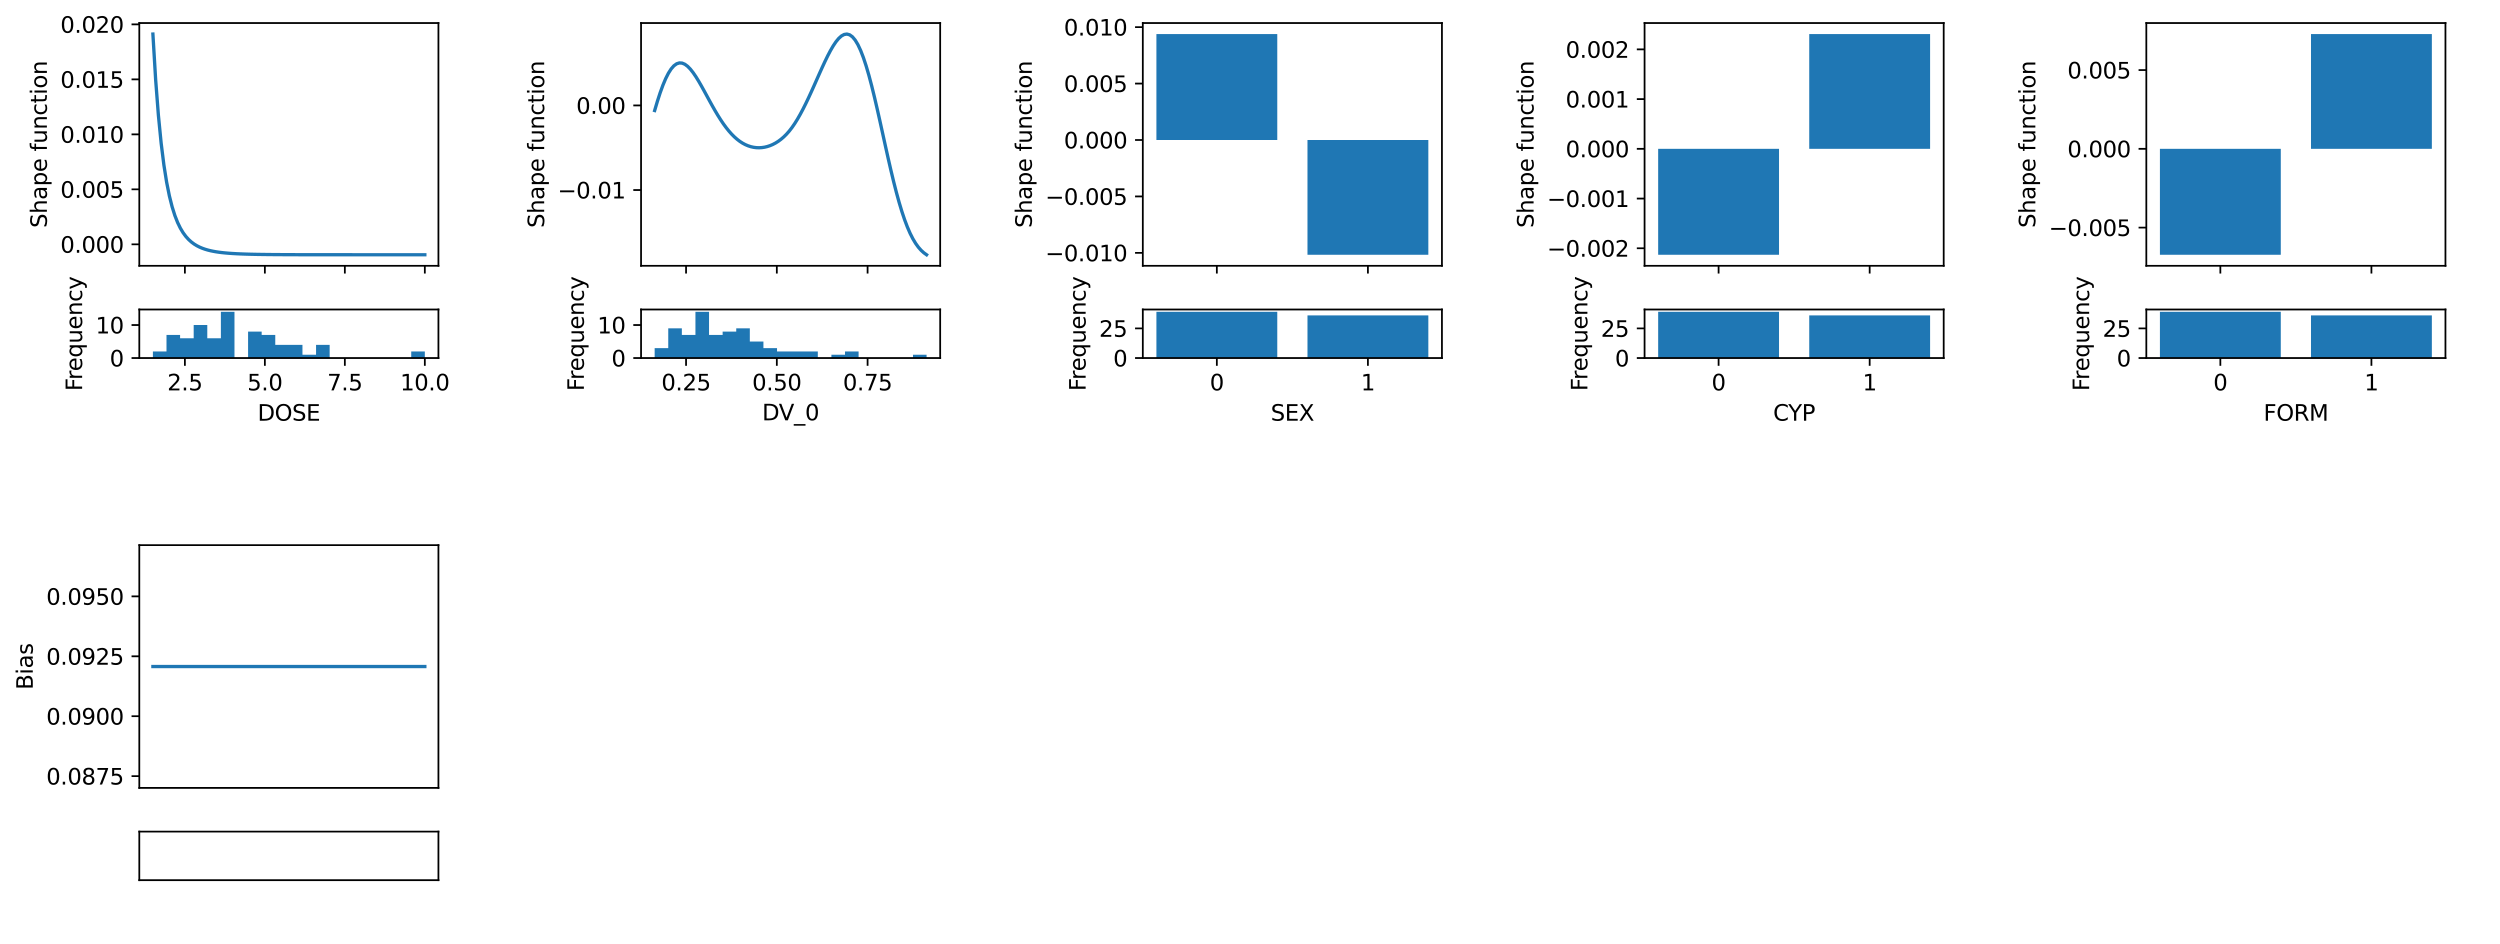 <?xml version="1.0" encoding="utf-8" standalone="no"?>
<!DOCTYPE svg PUBLIC "-//W3C//DTD SVG 1.1//EN"
  "http://www.w3.org/Graphics/SVG/1.1/DTD/svg11.dtd">
<svg xmlns:xlink="http://www.w3.org/1999/xlink" width="1128.295pt" height="426.031pt" viewBox="0 0 1128.295 426.031" xmlns="http://www.w3.org/2000/svg" version="1.1">
 <defs>
  <style type="text/css">*{stroke-linejoin: round; stroke-linecap: butt}</style>
 </defs>
 <g id="figure_1">
  <g id="patch_1">
   <path d="M 0 426.031 
L 1128.295 426.031 
L 1128.295 0 
L 0 0 
z
" style="fill: #ffffff"/>
  </g>
  <g id="subfigure_1">
   <g id="patch_2">
    <path d="M 41.095 183.195 
L 215.288 183.195 
L 215.288 -1 
M 41.095 -1 
L 41.095 183.195 
" style="fill: none"/>
   </g>
   <g id="axes_1">
    <g id="patch_3">
     <path d="M 62.869 119.96 
L 197.869 119.96 
L 197.869 10.395 
L 62.869 10.395 
z
" style="fill: #ffffff"/>
    </g>
    <g id="matplotlib.axis_1">
     <g id="xtick_1">
      <g id="line2d_1">
       <defs>
        <path id="mf871220bc7" d="M 0 0 
L 0 3.5 
" style="stroke: #000000; stroke-width: 0.8"/>
       </defs>
       <g>
        <use xlink:href="#mf871220bc7" x="83.444" y="119.96" style="stroke: #000000; stroke-width: 0.8"/>
       </g>
      </g>
     </g>
     <g id="xtick_2">
      <g id="line2d_2">
       <g>
        <use xlink:href="#mf871220bc7" x="119.54" y="119.96" style="stroke: #000000; stroke-width: 0.8"/>
       </g>
      </g>
     </g>
     <g id="xtick_3">
      <g id="line2d_3">
       <g>
        <use xlink:href="#mf871220bc7" x="155.636" y="119.96" style="stroke: #000000; stroke-width: 0.8"/>
       </g>
      </g>
     </g>
     <g id="xtick_4">
      <g id="line2d_4">
       <g>
        <use xlink:href="#mf871220bc7" x="191.732" y="119.96" style="stroke: #000000; stroke-width: 0.8"/>
       </g>
      </g>
     </g>
    </g>
    <g id="matplotlib.axis_2">
     <g id="ytick_1">
      <g id="line2d_5">
       <defs>
        <path id="m4f70a41cbc" d="M 0 0 
L -3.5 0 
" style="stroke: #000000; stroke-width: 0.8"/>
       </defs>
       <g>
        <use xlink:href="#m4f70a41cbc" x="62.869" y="110.272" style="stroke: #000000; stroke-width: 0.8"/>
       </g>
      </g>
      <g id="text_1">
       <!-- 0.000 -->
       <g transform="translate(27.241 114.071) scale(0.1 -0.1)">
        <defs>
         <path id="DejaVuSans-30" d="M 2034 4250 
Q 1547 4250 1301 3770 
Q 1056 3291 1056 2328 
Q 1056 1369 1301 889 
Q 1547 409 2034 409 
Q 2525 409 2770 889 
Q 3016 1369 3016 2328 
Q 3016 3291 2770 3770 
Q 2525 4250 2034 4250 
z
M 2034 4750 
Q 2819 4750 3233 4129 
Q 3647 3509 3647 2328 
Q 3647 1150 3233 529 
Q 2819 -91 2034 -91 
Q 1250 -91 836 529 
Q 422 1150 422 2328 
Q 422 3509 836 4129 
Q 1250 4750 2034 4750 
z
" transform="scale(0.016)"/>
         <path id="DejaVuSans-2e" d="M 684 794 
L 1344 794 
L 1344 0 
L 684 0 
L 684 794 
z
" transform="scale(0.016)"/>
        </defs>
        <use xlink:href="#DejaVuSans-30"/>
        <use xlink:href="#DejaVuSans-2e" x="63.623"/>
        <use xlink:href="#DejaVuSans-30" x="95.41"/>
        <use xlink:href="#DejaVuSans-30" x="159.033"/>
        <use xlink:href="#DejaVuSans-30" x="222.656"/>
       </g>
      </g>
     </g>
     <g id="ytick_2">
      <g id="line2d_6">
       <g>
        <use xlink:href="#m4f70a41cbc" x="62.869" y="85.454" style="stroke: #000000; stroke-width: 0.8"/>
       </g>
      </g>
      <g id="text_2">
       <!-- 0.005 -->
       <g transform="translate(27.241 89.253) scale(0.1 -0.1)">
        <defs>
         <path id="DejaVuSans-35" d="M 691 4666 
L 3169 4666 
L 3169 4134 
L 1269 4134 
L 1269 2991 
Q 1406 3038 1543 3061 
Q 1681 3084 1819 3084 
Q 2600 3084 3056 2656 
Q 3513 2228 3513 1497 
Q 3513 744 3044 326 
Q 2575 -91 1722 -91 
Q 1428 -91 1123 -41 
Q 819 9 494 109 
L 494 744 
Q 775 591 1075 516 
Q 1375 441 1709 441 
Q 2250 441 2565 725 
Q 2881 1009 2881 1497 
Q 2881 1984 2565 2268 
Q 2250 2553 1709 2553 
Q 1456 2553 1204 2497 
Q 953 2441 691 2322 
L 691 4666 
z
" transform="scale(0.016)"/>
        </defs>
        <use xlink:href="#DejaVuSans-30"/>
        <use xlink:href="#DejaVuSans-2e" x="63.623"/>
        <use xlink:href="#DejaVuSans-30" x="95.41"/>
        <use xlink:href="#DejaVuSans-30" x="159.033"/>
        <use xlink:href="#DejaVuSans-35" x="222.656"/>
       </g>
      </g>
     </g>
     <g id="ytick_3">
      <g id="line2d_7">
       <g>
        <use xlink:href="#m4f70a41cbc" x="62.869" y="60.635" style="stroke: #000000; stroke-width: 0.8"/>
       </g>
      </g>
      <g id="text_3">
       <!-- 0.010 -->
       <g transform="translate(27.241 64.435) scale(0.1 -0.1)">
        <defs>
         <path id="DejaVuSans-31" d="M 794 531 
L 1825 531 
L 1825 4091 
L 703 3866 
L 703 4441 
L 1819 4666 
L 2450 4666 
L 2450 531 
L 3481 531 
L 3481 0 
L 794 0 
L 794 531 
z
" transform="scale(0.016)"/>
        </defs>
        <use xlink:href="#DejaVuSans-30"/>
        <use xlink:href="#DejaVuSans-2e" x="63.623"/>
        <use xlink:href="#DejaVuSans-30" x="95.41"/>
        <use xlink:href="#DejaVuSans-31" x="159.033"/>
        <use xlink:href="#DejaVuSans-30" x="222.656"/>
       </g>
      </g>
     </g>
     <g id="ytick_4">
      <g id="line2d_8">
       <g>
        <use xlink:href="#m4f70a41cbc" x="62.869" y="35.817" style="stroke: #000000; stroke-width: 0.8"/>
       </g>
      </g>
      <g id="text_4">
       <!-- 0.015 -->
       <g transform="translate(27.241 39.617) scale(0.1 -0.1)">
        <use xlink:href="#DejaVuSans-30"/>
        <use xlink:href="#DejaVuSans-2e" x="63.623"/>
        <use xlink:href="#DejaVuSans-30" x="95.41"/>
        <use xlink:href="#DejaVuSans-31" x="159.033"/>
        <use xlink:href="#DejaVuSans-35" x="222.656"/>
       </g>
      </g>
     </g>
     <g id="ytick_5">
      <g id="line2d_9">
       <g>
        <use xlink:href="#m4f70a41cbc" x="62.869" y="10.999" style="stroke: #000000; stroke-width: 0.8"/>
       </g>
      </g>
      <g id="text_5">
       <!-- 0.020 -->
       <g transform="translate(27.241 14.798) scale(0.1 -0.1)">
        <defs>
         <path id="DejaVuSans-32" d="M 1228 531 
L 3431 531 
L 3431 0 
L 469 0 
L 469 531 
Q 828 903 1448 1529 
Q 2069 2156 2228 2338 
Q 2531 2678 2651 2914 
Q 2772 3150 2772 3378 
Q 2772 3750 2511 3984 
Q 2250 4219 1831 4219 
Q 1534 4219 1204 4116 
Q 875 4013 500 3803 
L 500 4441 
Q 881 4594 1212 4672 
Q 1544 4750 1819 4750 
Q 2544 4750 2975 4387 
Q 3406 4025 3406 3419 
Q 3406 3131 3298 2873 
Q 3191 2616 2906 2266 
Q 2828 2175 2409 1742 
Q 1991 1309 1228 531 
z
" transform="scale(0.016)"/>
        </defs>
        <use xlink:href="#DejaVuSans-30"/>
        <use xlink:href="#DejaVuSans-2e" x="63.623"/>
        <use xlink:href="#DejaVuSans-30" x="95.41"/>
        <use xlink:href="#DejaVuSans-32" x="159.033"/>
        <use xlink:href="#DejaVuSans-30" x="222.656"/>
       </g>
      </g>
     </g>
     <g id="text_6">
      <!-- Shape function -->
      <g transform="translate(21.161 102.848) rotate(-90) scale(0.1 -0.1)">
       <defs>
        <path id="DejaVuSans-53" d="M 3425 4513 
L 3425 3897 
Q 3066 4069 2747 4153 
Q 2428 4238 2131 4238 
Q 1616 4238 1336 4038 
Q 1056 3838 1056 3469 
Q 1056 3159 1242 3001 
Q 1428 2844 1947 2747 
L 2328 2669 
Q 3034 2534 3370 2195 
Q 3706 1856 3706 1288 
Q 3706 609 3251 259 
Q 2797 -91 1919 -91 
Q 1588 -91 1214 -16 
Q 841 59 441 206 
L 441 856 
Q 825 641 1194 531 
Q 1563 422 1919 422 
Q 2459 422 2753 634 
Q 3047 847 3047 1241 
Q 3047 1584 2836 1778 
Q 2625 1972 2144 2069 
L 1759 2144 
Q 1053 2284 737 2584 
Q 422 2884 422 3419 
Q 422 4038 858 4394 
Q 1294 4750 2059 4750 
Q 2388 4750 2728 4690 
Q 3069 4631 3425 4513 
z
" transform="scale(0.016)"/>
        <path id="DejaVuSans-68" d="M 3513 2113 
L 3513 0 
L 2938 0 
L 2938 2094 
Q 2938 2591 2744 2837 
Q 2550 3084 2163 3084 
Q 1697 3084 1428 2787 
Q 1159 2491 1159 1978 
L 1159 0 
L 581 0 
L 581 4863 
L 1159 4863 
L 1159 2956 
Q 1366 3272 1645 3428 
Q 1925 3584 2291 3584 
Q 2894 3584 3203 3211 
Q 3513 2838 3513 2113 
z
" transform="scale(0.016)"/>
        <path id="DejaVuSans-61" d="M 2194 1759 
Q 1497 1759 1228 1600 
Q 959 1441 959 1056 
Q 959 750 1161 570 
Q 1363 391 1709 391 
Q 2188 391 2477 730 
Q 2766 1069 2766 1631 
L 2766 1759 
L 2194 1759 
z
M 3341 1997 
L 3341 0 
L 2766 0 
L 2766 531 
Q 2569 213 2275 61 
Q 1981 -91 1556 -91 
Q 1019 -91 701 211 
Q 384 513 384 1019 
Q 384 1609 779 1909 
Q 1175 2209 1959 2209 
L 2766 2209 
L 2766 2266 
Q 2766 2663 2505 2880 
Q 2244 3097 1772 3097 
Q 1472 3097 1187 3025 
Q 903 2953 641 2809 
L 641 3341 
Q 956 3463 1253 3523 
Q 1550 3584 1831 3584 
Q 2591 3584 2966 3190 
Q 3341 2797 3341 1997 
z
" transform="scale(0.016)"/>
        <path id="DejaVuSans-70" d="M 1159 525 
L 1159 -1331 
L 581 -1331 
L 581 3500 
L 1159 3500 
L 1159 2969 
Q 1341 3281 1617 3432 
Q 1894 3584 2278 3584 
Q 2916 3584 3314 3078 
Q 3713 2572 3713 1747 
Q 3713 922 3314 415 
Q 2916 -91 2278 -91 
Q 1894 -91 1617 61 
Q 1341 213 1159 525 
z
M 3116 1747 
Q 3116 2381 2855 2742 
Q 2594 3103 2138 3103 
Q 1681 3103 1420 2742 
Q 1159 2381 1159 1747 
Q 1159 1113 1420 752 
Q 1681 391 2138 391 
Q 2594 391 2855 752 
Q 3116 1113 3116 1747 
z
" transform="scale(0.016)"/>
        <path id="DejaVuSans-65" d="M 3597 1894 
L 3597 1613 
L 953 1613 
Q 991 1019 1311 708 
Q 1631 397 2203 397 
Q 2534 397 2845 478 
Q 3156 559 3463 722 
L 3463 178 
Q 3153 47 2828 -22 
Q 2503 -91 2169 -91 
Q 1331 -91 842 396 
Q 353 884 353 1716 
Q 353 2575 817 3079 
Q 1281 3584 2069 3584 
Q 2775 3584 3186 3129 
Q 3597 2675 3597 1894 
z
M 3022 2063 
Q 3016 2534 2758 2815 
Q 2500 3097 2075 3097 
Q 1594 3097 1305 2825 
Q 1016 2553 972 2059 
L 3022 2063 
z
" transform="scale(0.016)"/>
        <path id="DejaVuSans-20" transform="scale(0.016)"/>
        <path id="DejaVuSans-66" d="M 2375 4863 
L 2375 4384 
L 1825 4384 
Q 1516 4384 1395 4259 
Q 1275 4134 1275 3809 
L 1275 3500 
L 2222 3500 
L 2222 3053 
L 1275 3053 
L 1275 0 
L 697 0 
L 697 3053 
L 147 3053 
L 147 3500 
L 697 3500 
L 697 3744 
Q 697 4328 969 4595 
Q 1241 4863 1831 4863 
L 2375 4863 
z
" transform="scale(0.016)"/>
        <path id="DejaVuSans-75" d="M 544 1381 
L 544 3500 
L 1119 3500 
L 1119 1403 
Q 1119 906 1312 657 
Q 1506 409 1894 409 
Q 2359 409 2629 706 
Q 2900 1003 2900 1516 
L 2900 3500 
L 3475 3500 
L 3475 0 
L 2900 0 
L 2900 538 
Q 2691 219 2414 64 
Q 2138 -91 1772 -91 
Q 1169 -91 856 284 
Q 544 659 544 1381 
z
M 1991 3584 
L 1991 3584 
z
" transform="scale(0.016)"/>
        <path id="DejaVuSans-6e" d="M 3513 2113 
L 3513 0 
L 2938 0 
L 2938 2094 
Q 2938 2591 2744 2837 
Q 2550 3084 2163 3084 
Q 1697 3084 1428 2787 
Q 1159 2491 1159 1978 
L 1159 0 
L 581 0 
L 581 3500 
L 1159 3500 
L 1159 2956 
Q 1366 3272 1645 3428 
Q 1925 3584 2291 3584 
Q 2894 3584 3203 3211 
Q 3513 2838 3513 2113 
z
" transform="scale(0.016)"/>
        <path id="DejaVuSans-63" d="M 3122 3366 
L 3122 2828 
Q 2878 2963 2633 3030 
Q 2388 3097 2138 3097 
Q 1578 3097 1268 2742 
Q 959 2388 959 1747 
Q 959 1106 1268 751 
Q 1578 397 2138 397 
Q 2388 397 2633 464 
Q 2878 531 3122 666 
L 3122 134 
Q 2881 22 2623 -34 
Q 2366 -91 2075 -91 
Q 1284 -91 818 406 
Q 353 903 353 1747 
Q 353 2603 823 3093 
Q 1294 3584 2113 3584 
Q 2378 3584 2631 3529 
Q 2884 3475 3122 3366 
z
" transform="scale(0.016)"/>
        <path id="DejaVuSans-74" d="M 1172 4494 
L 1172 3500 
L 2356 3500 
L 2356 3053 
L 1172 3053 
L 1172 1153 
Q 1172 725 1289 603 
Q 1406 481 1766 481 
L 2356 481 
L 2356 0 
L 1766 0 
Q 1100 0 847 248 
Q 594 497 594 1153 
L 594 3053 
L 172 3053 
L 172 3500 
L 594 3500 
L 594 4494 
L 1172 4494 
z
" transform="scale(0.016)"/>
        <path id="DejaVuSans-69" d="M 603 3500 
L 1178 3500 
L 1178 0 
L 603 0 
L 603 3500 
z
M 603 4863 
L 1178 4863 
L 1178 4134 
L 603 4134 
L 603 4863 
z
" transform="scale(0.016)"/>
        <path id="DejaVuSans-6f" d="M 1959 3097 
Q 1497 3097 1228 2736 
Q 959 2375 959 1747 
Q 959 1119 1226 758 
Q 1494 397 1959 397 
Q 2419 397 2687 759 
Q 2956 1122 2956 1747 
Q 2956 2369 2687 2733 
Q 2419 3097 1959 3097 
z
M 1959 3584 
Q 2709 3584 3137 3096 
Q 3566 2609 3566 1747 
Q 3566 888 3137 398 
Q 2709 -91 1959 -91 
Q 1206 -91 779 398 
Q 353 888 353 1747 
Q 353 2609 779 3096 
Q 1206 3584 1959 3584 
z
" transform="scale(0.016)"/>
       </defs>
       <use xlink:href="#DejaVuSans-53"/>
       <use xlink:href="#DejaVuSans-68" x="63.477"/>
       <use xlink:href="#DejaVuSans-61" x="126.855"/>
       <use xlink:href="#DejaVuSans-70" x="188.135"/>
       <use xlink:href="#DejaVuSans-65" x="251.611"/>
       <use xlink:href="#DejaVuSans-20" x="313.135"/>
       <use xlink:href="#DejaVuSans-66" x="344.922"/>
       <use xlink:href="#DejaVuSans-75" x="380.127"/>
       <use xlink:href="#DejaVuSans-6e" x="443.506"/>
       <use xlink:href="#DejaVuSans-63" x="506.885"/>
       <use xlink:href="#DejaVuSans-74" x="561.865"/>
       <use xlink:href="#DejaVuSans-69" x="601.074"/>
       <use xlink:href="#DejaVuSans-6f" x="628.857"/>
       <use xlink:href="#DejaVuSans-6e" x="690.039"/>
      </g>
     </g>
    </g>
    <g id="line2d_10">
     <path d="M 69.005 15.375 
L 70.245 35.97 
L 71.484 52.019 
L 72.724 64.577 
L 73.964 74.448 
L 75.203 82.241 
L 76.443 88.419 
L 77.683 93.339 
L 78.922 97.274 
L 80.162 100.433 
L 81.402 102.982 
L 82.641 105.045 
L 83.881 106.722 
L 85.121 108.091 
L 86.36 109.213 
L 87.6 110.135 
L 88.84 110.897 
L 90.079 111.527 
L 91.319 112.051 
L 92.559 112.489 
L 93.799 112.854 
L 95.038 113.161 
L 96.278 113.42 
L 97.518 113.638 
L 98.757 113.823 
L 99.997 113.981 
L 101.237 114.114 
L 102.476 114.229 
L 103.716 114.327 
L 104.956 114.411 
L 106.195 114.484 
L 107.435 114.546 
L 108.675 114.6 
L 109.914 114.647 
L 111.154 114.688 
L 112.394 114.723 
L 113.633 114.754 
L 114.873 114.781 
L 116.113 114.805 
L 117.352 114.825 
L 118.592 114.843 
L 119.832 114.859 
L 121.071 114.874 
L 122.311 114.886 
L 123.551 114.897 
L 124.79 114.907 
L 126.03 114.915 
L 127.27 114.923 
L 128.509 114.929 
L 129.749 114.935 
L 130.989 114.941 
L 132.228 114.945 
L 133.468 114.949 
L 134.708 114.953 
L 135.947 114.956 
L 137.187 114.959 
L 138.427 114.962 
L 139.666 114.964 
L 140.906 114.966 
L 142.146 114.967 
L 143.385 114.969 
L 144.625 114.97 
L 145.865 114.971 
L 147.104 114.972 
L 148.344 114.973 
L 149.584 114.974 
L 150.823 114.975 
L 152.063 114.975 
L 153.303 114.976 
L 154.542 114.976 
L 155.782 114.977 
L 157.022 114.977 
L 158.261 114.977 
L 159.501 114.978 
L 160.741 114.978 
L 161.98 114.978 
L 163.22 114.978 
L 164.46 114.979 
L 165.699 114.979 
L 166.939 114.979 
L 168.179 114.979 
L 169.418 114.979 
L 170.658 114.979 
L 171.898 114.979 
L 173.137 114.979 
L 174.377 114.979 
L 175.617 114.979 
L 176.856 114.979 
L 178.096 114.979 
L 179.336 114.98 
L 180.575 114.98 
L 181.815 114.98 
L 183.055 114.98 
L 184.294 114.98 
L 185.534 114.98 
L 186.774 114.98 
L 188.013 114.98 
L 189.253 114.98 
L 190.493 114.98 
L 191.732 114.98 
" clip-path="url(#p9e44f030de)" style="fill: none; stroke: #1f77b4; stroke-width: 1.5; stroke-linecap: square"/>
    </g>
    <g id="patch_4">
     <path d="M 62.869 119.96 
L 62.869 10.395 
" style="fill: none; stroke: #000000; stroke-width: 0.8; stroke-linejoin: miter; stroke-linecap: square"/>
    </g>
    <g id="patch_5">
     <path d="M 197.869 119.96 
L 197.869 10.395 
" style="fill: none; stroke: #000000; stroke-width: 0.8; stroke-linejoin: miter; stroke-linecap: square"/>
    </g>
    <g id="patch_6">
     <path d="M 62.869 119.96 
L 197.869 119.96 
" style="fill: none; stroke: #000000; stroke-width: 0.8; stroke-linejoin: miter; stroke-linecap: square"/>
    </g>
    <g id="patch_7">
     <path d="M 62.869 10.395 
L 197.869 10.395 
" style="fill: none; stroke: #000000; stroke-width: 0.8; stroke-linejoin: miter; stroke-linecap: square"/>
    </g>
   </g>
   <g id="axes_2">
    <g id="patch_8">
     <path d="M 62.869 161.595 
L 197.869 161.595 
L 197.869 139.682 
L 62.869 139.682 
z
" style="fill: #ffffff"/>
    </g>
    <g id="patch_9">
     <path d="M 69.005 161.595 
L 69.005 158.613 
L 75.141 158.613 
L 75.141 151.16 
L 81.278 151.16 
L 81.278 152.651 
L 87.414 152.651 
L 87.414 146.688 
L 93.551 146.688 
L 93.551 152.651 
L 99.687 152.651 
L 99.687 140.725 
L 105.823 140.725 
L 105.823 161.595 
L 111.96 161.595 
L 111.96 149.669 
L 118.096 149.669 
L 118.096 151.16 
L 124.232 151.16 
L 124.232 155.632 
L 130.369 155.632 
L 130.369 155.632 
L 136.505 155.632 
L 136.505 160.104 
L 142.641 160.104 
L 142.641 155.632 
L 148.778 155.632 
L 148.778 161.595 
L 154.914 161.595 
L 154.914 161.595 
L 161.051 161.595 
L 161.051 161.595 
L 167.187 161.595 
L 167.187 161.595 
L 173.323 161.595 
L 173.323 161.595 
L 179.46 161.595 
L 179.46 161.595 
L 185.596 161.595 
L 185.596 158.613 
L 191.732 158.613 
L 191.732 161.595 
" clip-path="url(#p5b9cfb92ca)" style="fill: #1f77b4"/>
    </g>
    <g id="matplotlib.axis_3">
     <g id="xtick_5">
      <g id="line2d_11">
       <g>
        <use xlink:href="#mf871220bc7" x="83.444" y="161.595" style="stroke: #000000; stroke-width: 0.8"/>
       </g>
      </g>
      <g id="text_7">
       <!-- 2.5 -->
       <g transform="translate(75.492 176.193) scale(0.1 -0.1)">
        <use xlink:href="#DejaVuSans-32"/>
        <use xlink:href="#DejaVuSans-2e" x="63.623"/>
        <use xlink:href="#DejaVuSans-35" x="95.41"/>
       </g>
      </g>
     </g>
     <g id="xtick_6">
      <g id="line2d_12">
       <g>
        <use xlink:href="#mf871220bc7" x="119.54" y="161.595" style="stroke: #000000; stroke-width: 0.8"/>
       </g>
      </g>
      <g id="text_8">
       <!-- 5.0 -->
       <g transform="translate(111.588 176.193) scale(0.1 -0.1)">
        <use xlink:href="#DejaVuSans-35"/>
        <use xlink:href="#DejaVuSans-2e" x="63.623"/>
        <use xlink:href="#DejaVuSans-30" x="95.41"/>
       </g>
      </g>
     </g>
     <g id="xtick_7">
      <g id="line2d_13">
       <g>
        <use xlink:href="#mf871220bc7" x="155.636" y="161.595" style="stroke: #000000; stroke-width: 0.8"/>
       </g>
      </g>
      <g id="text_9">
       <!-- 7.5 -->
       <g transform="translate(147.685 176.193) scale(0.1 -0.1)">
        <defs>
         <path id="DejaVuSans-37" d="M 525 4666 
L 3525 4666 
L 3525 4397 
L 1831 0 
L 1172 0 
L 2766 4134 
L 525 4134 
L 525 4666 
z
" transform="scale(0.016)"/>
        </defs>
        <use xlink:href="#DejaVuSans-37"/>
        <use xlink:href="#DejaVuSans-2e" x="63.623"/>
        <use xlink:href="#DejaVuSans-35" x="95.41"/>
       </g>
      </g>
     </g>
     <g id="xtick_8">
      <g id="line2d_14">
       <g>
        <use xlink:href="#mf871220bc7" x="191.732" y="161.595" style="stroke: #000000; stroke-width: 0.8"/>
       </g>
      </g>
      <g id="text_10">
       <!-- 10.0 -->
       <g transform="translate(180.6 176.193) scale(0.1 -0.1)">
        <use xlink:href="#DejaVuSans-31"/>
        <use xlink:href="#DejaVuSans-30" x="63.623"/>
        <use xlink:href="#DejaVuSans-2e" x="127.246"/>
        <use xlink:href="#DejaVuSans-30" x="159.033"/>
       </g>
      </g>
     </g>
     <g id="text_11">
      <!-- DOSE -->
      <g transform="translate(116.249 189.871) scale(0.1 -0.1)">
       <defs>
        <path id="DejaVuSans-44" d="M 1259 4147 
L 1259 519 
L 2022 519 
Q 2988 519 3436 956 
Q 3884 1394 3884 2338 
Q 3884 3275 3436 3711 
Q 2988 4147 2022 4147 
L 1259 4147 
z
M 628 4666 
L 1925 4666 
Q 3281 4666 3915 4102 
Q 4550 3538 4550 2338 
Q 4550 1131 3912 565 
Q 3275 0 1925 0 
L 628 0 
L 628 4666 
z
" transform="scale(0.016)"/>
        <path id="DejaVuSans-4f" d="M 2522 4238 
Q 1834 4238 1429 3725 
Q 1025 3213 1025 2328 
Q 1025 1447 1429 934 
Q 1834 422 2522 422 
Q 3209 422 3611 934 
Q 4013 1447 4013 2328 
Q 4013 3213 3611 3725 
Q 3209 4238 2522 4238 
z
M 2522 4750 
Q 3503 4750 4090 4092 
Q 4678 3434 4678 2328 
Q 4678 1225 4090 567 
Q 3503 -91 2522 -91 
Q 1538 -91 948 565 
Q 359 1222 359 2328 
Q 359 3434 948 4092 
Q 1538 4750 2522 4750 
z
" transform="scale(0.016)"/>
        <path id="DejaVuSans-45" d="M 628 4666 
L 3578 4666 
L 3578 4134 
L 1259 4134 
L 1259 2753 
L 3481 2753 
L 3481 2222 
L 1259 2222 
L 1259 531 
L 3634 531 
L 3634 0 
L 628 0 
L 628 4666 
z
" transform="scale(0.016)"/>
       </defs>
       <use xlink:href="#DejaVuSans-44"/>
       <use xlink:href="#DejaVuSans-4f" x="77.002"/>
       <use xlink:href="#DejaVuSans-53" x="155.713"/>
       <use xlink:href="#DejaVuSans-45" x="219.189"/>
      </g>
     </g>
    </g>
    <g id="matplotlib.axis_4">
     <g id="ytick_6">
      <g id="line2d_15">
       <g>
        <use xlink:href="#m4f70a41cbc" x="62.869" y="161.595" style="stroke: #000000; stroke-width: 0.8"/>
       </g>
      </g>
      <g id="text_12">
       <!-- 0 -->
       <g transform="translate(49.506 165.394) scale(0.1 -0.1)">
        <use xlink:href="#DejaVuSans-30"/>
       </g>
      </g>
     </g>
     <g id="ytick_7">
      <g id="line2d_16">
       <g>
        <use xlink:href="#m4f70a41cbc" x="62.869" y="146.688" style="stroke: #000000; stroke-width: 0.8"/>
       </g>
      </g>
      <g id="text_13">
       <!-- 10 -->
       <g transform="translate(43.144 150.487) scale(0.1 -0.1)">
        <use xlink:href="#DejaVuSans-31"/>
        <use xlink:href="#DejaVuSans-30" x="63.623"/>
       </g>
      </g>
     </g>
     <g id="text_14">
      <!-- Frequency -->
      <g transform="translate(37.064 176.468) rotate(-90) scale(0.1 -0.1)">
       <defs>
        <path id="DejaVuSans-46" d="M 628 4666 
L 3309 4666 
L 3309 4134 
L 1259 4134 
L 1259 2759 
L 3109 2759 
L 3109 2228 
L 1259 2228 
L 1259 0 
L 628 0 
L 628 4666 
z
" transform="scale(0.016)"/>
        <path id="DejaVuSans-72" d="M 2631 2963 
Q 2534 3019 2420 3045 
Q 2306 3072 2169 3072 
Q 1681 3072 1420 2755 
Q 1159 2438 1159 1844 
L 1159 0 
L 581 0 
L 581 3500 
L 1159 3500 
L 1159 2956 
Q 1341 3275 1631 3429 
Q 1922 3584 2338 3584 
Q 2397 3584 2469 3576 
Q 2541 3569 2628 3553 
L 2631 2963 
z
" transform="scale(0.016)"/>
        <path id="DejaVuSans-71" d="M 947 1747 
Q 947 1113 1208 752 
Q 1469 391 1925 391 
Q 2381 391 2643 752 
Q 2906 1113 2906 1747 
Q 2906 2381 2643 2742 
Q 2381 3103 1925 3103 
Q 1469 3103 1208 2742 
Q 947 2381 947 1747 
z
M 2906 525 
Q 2725 213 2448 61 
Q 2172 -91 1784 -91 
Q 1150 -91 751 415 
Q 353 922 353 1747 
Q 353 2572 751 3078 
Q 1150 3584 1784 3584 
Q 2172 3584 2448 3432 
Q 2725 3281 2906 2969 
L 2906 3500 
L 3481 3500 
L 3481 -1331 
L 2906 -1331 
L 2906 525 
z
" transform="scale(0.016)"/>
        <path id="DejaVuSans-79" d="M 2059 -325 
Q 1816 -950 1584 -1140 
Q 1353 -1331 966 -1331 
L 506 -1331 
L 506 -850 
L 844 -850 
Q 1081 -850 1212 -737 
Q 1344 -625 1503 -206 
L 1606 56 
L 191 3500 
L 800 3500 
L 1894 763 
L 2988 3500 
L 3597 3500 
L 2059 -325 
z
" transform="scale(0.016)"/>
       </defs>
       <use xlink:href="#DejaVuSans-46"/>
       <use xlink:href="#DejaVuSans-72" x="50.27"/>
       <use xlink:href="#DejaVuSans-65" x="89.133"/>
       <use xlink:href="#DejaVuSans-71" x="150.656"/>
       <use xlink:href="#DejaVuSans-75" x="214.133"/>
       <use xlink:href="#DejaVuSans-65" x="277.512"/>
       <use xlink:href="#DejaVuSans-6e" x="339.035"/>
       <use xlink:href="#DejaVuSans-63" x="402.414"/>
       <use xlink:href="#DejaVuSans-79" x="457.395"/>
      </g>
     </g>
    </g>
    <g id="patch_10">
     <path d="M 62.869 161.595 
L 62.869 139.682 
" style="fill: none; stroke: #000000; stroke-width: 0.8; stroke-linejoin: miter; stroke-linecap: square"/>
    </g>
    <g id="patch_11">
     <path d="M 197.869 161.595 
L 197.869 139.682 
" style="fill: none; stroke: #000000; stroke-width: 0.8; stroke-linejoin: miter; stroke-linecap: square"/>
    </g>
    <g id="patch_12">
     <path d="M 62.869 161.595 
L 197.869 161.595 
" style="fill: none; stroke: #000000; stroke-width: 0.8; stroke-linejoin: miter; stroke-linecap: square"/>
    </g>
    <g id="patch_13">
     <path d="M 62.869 139.682 
L 197.869 139.682 
" style="fill: none; stroke: #000000; stroke-width: 0.8; stroke-linejoin: miter; stroke-linecap: square"/>
    </g>
   </g>
  </g>
  <g id="subfigure_2">
   <g id="patch_14">
    <path d="M 41.095 418.831 
L 215.288 418.831 
L 215.288 222.468 
L 41.095 222.468 
L 41.095 418.831 
z
" style="fill: none"/>
   </g>
   <g id="axes_3">
    <g id="patch_15">
     <path d="M 62.869 355.596 
L 197.869 355.596 
L 197.869 246.031 
L 62.869 246.031 
z
" style="fill: #ffffff"/>
    </g>
    <g id="matplotlib.axis_5"/>
    <g id="matplotlib.axis_6">
     <g id="ytick_8">
      <g id="line2d_17">
       <g>
        <use xlink:href="#m4f70a41cbc" x="62.869" y="350.283" style="stroke: #000000; stroke-width: 0.8"/>
       </g>
      </g>
      <g id="text_15">
       <!-- 0.0875 -->
       <g transform="translate(20.878 354.082) scale(0.1 -0.1)">
        <defs>
         <path id="DejaVuSans-38" d="M 2034 2216 
Q 1584 2216 1326 1975 
Q 1069 1734 1069 1313 
Q 1069 891 1326 650 
Q 1584 409 2034 409 
Q 2484 409 2743 651 
Q 3003 894 3003 1313 
Q 3003 1734 2745 1975 
Q 2488 2216 2034 2216 
z
M 1403 2484 
Q 997 2584 770 2862 
Q 544 3141 544 3541 
Q 544 4100 942 4425 
Q 1341 4750 2034 4750 
Q 2731 4750 3128 4425 
Q 3525 4100 3525 3541 
Q 3525 3141 3298 2862 
Q 3072 2584 2669 2484 
Q 3125 2378 3379 2068 
Q 3634 1759 3634 1313 
Q 3634 634 3220 271 
Q 2806 -91 2034 -91 
Q 1263 -91 848 271 
Q 434 634 434 1313 
Q 434 1759 690 2068 
Q 947 2378 1403 2484 
z
M 1172 3481 
Q 1172 3119 1398 2916 
Q 1625 2713 2034 2713 
Q 2441 2713 2670 2916 
Q 2900 3119 2900 3481 
Q 2900 3844 2670 4047 
Q 2441 4250 2034 4250 
Q 1625 4250 1398 4047 
Q 1172 3844 1172 3481 
z
" transform="scale(0.016)"/>
        </defs>
        <use xlink:href="#DejaVuSans-30"/>
        <use xlink:href="#DejaVuSans-2e" x="63.623"/>
        <use xlink:href="#DejaVuSans-30" x="95.41"/>
        <use xlink:href="#DejaVuSans-38" x="159.033"/>
        <use xlink:href="#DejaVuSans-37" x="222.656"/>
        <use xlink:href="#DejaVuSans-35" x="286.279"/>
       </g>
      </g>
     </g>
     <g id="ytick_9">
      <g id="line2d_18">
       <g>
        <use xlink:href="#m4f70a41cbc" x="62.869" y="323.238" style="stroke: #000000; stroke-width: 0.8"/>
       </g>
      </g>
      <g id="text_16">
       <!-- 0.0900 -->
       <g transform="translate(20.878 327.037) scale(0.1 -0.1)">
        <defs>
         <path id="DejaVuSans-39" d="M 703 97 
L 703 672 
Q 941 559 1184 500 
Q 1428 441 1663 441 
Q 2288 441 2617 861 
Q 2947 1281 2994 2138 
Q 2813 1869 2534 1725 
Q 2256 1581 1919 1581 
Q 1219 1581 811 2004 
Q 403 2428 403 3163 
Q 403 3881 828 4315 
Q 1253 4750 1959 4750 
Q 2769 4750 3195 4129 
Q 3622 3509 3622 2328 
Q 3622 1225 3098 567 
Q 2575 -91 1691 -91 
Q 1453 -91 1209 -44 
Q 966 3 703 97 
z
M 1959 2075 
Q 2384 2075 2632 2365 
Q 2881 2656 2881 3163 
Q 2881 3666 2632 3958 
Q 2384 4250 1959 4250 
Q 1534 4250 1286 3958 
Q 1038 3666 1038 3163 
Q 1038 2656 1286 2365 
Q 1534 2075 1959 2075 
z
" transform="scale(0.016)"/>
        </defs>
        <use xlink:href="#DejaVuSans-30"/>
        <use xlink:href="#DejaVuSans-2e" x="63.623"/>
        <use xlink:href="#DejaVuSans-30" x="95.41"/>
        <use xlink:href="#DejaVuSans-39" x="159.033"/>
        <use xlink:href="#DejaVuSans-30" x="222.656"/>
        <use xlink:href="#DejaVuSans-30" x="286.279"/>
       </g>
      </g>
     </g>
     <g id="ytick_10">
      <g id="line2d_19">
       <g>
        <use xlink:href="#m4f70a41cbc" x="62.869" y="296.193" style="stroke: #000000; stroke-width: 0.8"/>
       </g>
      </g>
      <g id="text_17">
       <!-- 0.0925 -->
       <g transform="translate(20.878 299.992) scale(0.1 -0.1)">
        <use xlink:href="#DejaVuSans-30"/>
        <use xlink:href="#DejaVuSans-2e" x="63.623"/>
        <use xlink:href="#DejaVuSans-30" x="95.41"/>
        <use xlink:href="#DejaVuSans-39" x="159.033"/>
        <use xlink:href="#DejaVuSans-32" x="222.656"/>
        <use xlink:href="#DejaVuSans-35" x="286.279"/>
       </g>
      </g>
     </g>
     <g id="ytick_11">
      <g id="line2d_20">
       <g>
        <use xlink:href="#m4f70a41cbc" x="62.869" y="269.147" style="stroke: #000000; stroke-width: 0.8"/>
       </g>
      </g>
      <g id="text_18">
       <!-- 0.0950 -->
       <g transform="translate(20.878 272.947) scale(0.1 -0.1)">
        <use xlink:href="#DejaVuSans-30"/>
        <use xlink:href="#DejaVuSans-2e" x="63.623"/>
        <use xlink:href="#DejaVuSans-30" x="95.41"/>
        <use xlink:href="#DejaVuSans-39" x="159.033"/>
        <use xlink:href="#DejaVuSans-35" x="222.656"/>
        <use xlink:href="#DejaVuSans-30" x="286.279"/>
       </g>
      </g>
     </g>
     <g id="text_19">
      <!-- Bias -->
      <g transform="translate(14.798 311.302) rotate(-90) scale(0.1 -0.1)">
       <defs>
        <path id="DejaVuSans-42" d="M 1259 2228 
L 1259 519 
L 2272 519 
Q 2781 519 3026 730 
Q 3272 941 3272 1375 
Q 3272 1813 3026 2020 
Q 2781 2228 2272 2228 
L 1259 2228 
z
M 1259 4147 
L 1259 2741 
L 2194 2741 
Q 2656 2741 2882 2914 
Q 3109 3088 3109 3444 
Q 3109 3797 2882 3972 
Q 2656 4147 2194 4147 
L 1259 4147 
z
M 628 4666 
L 2241 4666 
Q 2963 4666 3353 4366 
Q 3744 4066 3744 3513 
Q 3744 3084 3544 2831 
Q 3344 2578 2956 2516 
Q 3422 2416 3680 2098 
Q 3938 1781 3938 1306 
Q 3938 681 3513 340 
Q 3088 0 2303 0 
L 628 0 
L 628 4666 
z
" transform="scale(0.016)"/>
        <path id="DejaVuSans-73" d="M 2834 3397 
L 2834 2853 
Q 2591 2978 2328 3040 
Q 2066 3103 1784 3103 
Q 1356 3103 1142 2972 
Q 928 2841 928 2578 
Q 928 2378 1081 2264 
Q 1234 2150 1697 2047 
L 1894 2003 
Q 2506 1872 2764 1633 
Q 3022 1394 3022 966 
Q 3022 478 2636 193 
Q 2250 -91 1575 -91 
Q 1294 -91 989 -36 
Q 684 19 347 128 
L 347 722 
Q 666 556 975 473 
Q 1284 391 1588 391 
Q 1994 391 2212 530 
Q 2431 669 2431 922 
Q 2431 1156 2273 1281 
Q 2116 1406 1581 1522 
L 1381 1569 
Q 847 1681 609 1914 
Q 372 2147 372 2553 
Q 372 3047 722 3315 
Q 1072 3584 1716 3584 
Q 2034 3584 2315 3537 
Q 2597 3491 2834 3397 
z
" transform="scale(0.016)"/>
       </defs>
       <use xlink:href="#DejaVuSans-42"/>
       <use xlink:href="#DejaVuSans-69" x="68.604"/>
       <use xlink:href="#DejaVuSans-61" x="96.387"/>
       <use xlink:href="#DejaVuSans-73" x="157.666"/>
      </g>
     </g>
    </g>
    <g id="line2d_21">
     <path d="M 69.005 300.814 
L 70.245 300.814 
L 71.484 300.814 
L 72.724 300.814 
L 73.964 300.814 
L 75.203 300.814 
L 76.443 300.814 
L 77.683 300.814 
L 78.922 300.814 
L 80.162 300.814 
L 81.402 300.814 
L 82.641 300.814 
L 83.881 300.814 
L 85.121 300.814 
L 86.36 300.814 
L 87.6 300.814 
L 88.84 300.814 
L 90.079 300.814 
L 91.319 300.814 
L 92.559 300.814 
L 93.799 300.814 
L 95.038 300.814 
L 96.278 300.814 
L 97.518 300.814 
L 98.757 300.814 
L 99.997 300.814 
L 101.237 300.814 
L 102.476 300.814 
L 103.716 300.814 
L 104.956 300.814 
L 106.195 300.814 
L 107.435 300.814 
L 108.675 300.814 
L 109.914 300.814 
L 111.154 300.814 
L 112.394 300.814 
L 113.633 300.814 
L 114.873 300.814 
L 116.113 300.814 
L 117.352 300.814 
L 118.592 300.814 
L 119.832 300.814 
L 121.071 300.814 
L 122.311 300.814 
L 123.551 300.814 
L 124.79 300.814 
L 126.03 300.814 
L 127.27 300.814 
L 128.509 300.814 
L 129.749 300.814 
L 130.989 300.814 
L 132.228 300.814 
L 133.468 300.814 
L 134.708 300.814 
L 135.947 300.814 
L 137.187 300.814 
L 138.427 300.814 
L 139.666 300.814 
L 140.906 300.814 
L 142.146 300.814 
L 143.385 300.814 
L 144.625 300.814 
L 145.865 300.814 
L 147.104 300.814 
L 148.344 300.814 
L 149.584 300.814 
L 150.823 300.814 
L 152.063 300.814 
L 153.303 300.814 
L 154.542 300.814 
L 155.782 300.814 
L 157.022 300.814 
L 158.261 300.814 
L 159.501 300.814 
L 160.741 300.814 
L 161.98 300.814 
L 163.22 300.814 
L 164.46 300.814 
L 165.699 300.814 
L 166.939 300.814 
L 168.179 300.814 
L 169.418 300.814 
L 170.658 300.814 
L 171.898 300.814 
L 173.137 300.814 
L 174.377 300.814 
L 175.617 300.814 
L 176.856 300.814 
L 178.096 300.814 
L 179.336 300.814 
L 180.575 300.814 
L 181.815 300.814 
L 183.055 300.814 
L 184.294 300.814 
L 185.534 300.814 
L 186.774 300.814 
L 188.013 300.814 
L 189.253 300.814 
L 190.493 300.814 
L 191.732 300.814 
" clip-path="url(#pdf8c8ea6e2)" style="fill: none; stroke: #1f77b4; stroke-width: 1.5; stroke-linecap: square"/>
    </g>
    <g id="patch_16">
     <path d="M 62.869 355.596 
L 62.869 246.031 
" style="fill: none; stroke: #000000; stroke-width: 0.8; stroke-linejoin: miter; stroke-linecap: square"/>
    </g>
    <g id="patch_17">
     <path d="M 197.869 355.596 
L 197.869 246.031 
" style="fill: none; stroke: #000000; stroke-width: 0.8; stroke-linejoin: miter; stroke-linecap: square"/>
    </g>
    <g id="patch_18">
     <path d="M 62.869 355.596 
L 197.869 355.596 
" style="fill: none; stroke: #000000; stroke-width: 0.8; stroke-linejoin: miter; stroke-linecap: square"/>
    </g>
    <g id="patch_19">
     <path d="M 62.869 246.031 
L 197.869 246.031 
" style="fill: none; stroke: #000000; stroke-width: 0.8; stroke-linejoin: miter; stroke-linecap: square"/>
    </g>
   </g>
   <g id="axes_4">
    <g id="patch_20">
     <path d="M 62.869 397.231 
L 197.869 397.231 
L 197.869 375.318 
L 62.869 375.318 
z
" style="fill: #ffffff"/>
    </g>
    <g id="matplotlib.axis_7"/>
    <g id="matplotlib.axis_8"/>
    <g id="patch_21">
     <path d="M 62.869 397.231 
L 62.869 375.318 
" style="fill: none; stroke: #000000; stroke-width: 0.8; stroke-linejoin: miter; stroke-linecap: square"/>
    </g>
    <g id="patch_22">
     <path d="M 197.869 397.231 
L 197.869 375.318 
" style="fill: none; stroke: #000000; stroke-width: 0.8; stroke-linejoin: miter; stroke-linecap: square"/>
    </g>
    <g id="patch_23">
     <path d="M 62.869 397.231 
L 197.869 397.231 
" style="fill: none; stroke: #000000; stroke-width: 0.8; stroke-linejoin: miter; stroke-linecap: square"/>
    </g>
    <g id="patch_24">
     <path d="M 62.869 375.318 
L 197.869 375.318 
" style="fill: none; stroke: #000000; stroke-width: 0.8; stroke-linejoin: miter; stroke-linecap: square"/>
    </g>
   </g>
  </g>
  <g id="subfigure_3">
   <g id="patch_25">
    <path d="M 267.546 183.195 
L 441.74 183.195 
L 441.74 -1 
M 267.546 -1 
L 267.546 183.195 
" style="fill: none"/>
   </g>
   <g id="axes_5">
    <g id="patch_26">
     <path d="M 289.32 119.96 
L 424.32 119.96 
L 424.32 10.395 
L 289.32 10.395 
z
" style="fill: #ffffff"/>
    </g>
    <g id="matplotlib.axis_9">
     <g id="xtick_9">
      <g id="line2d_22">
       <g>
        <use xlink:href="#mf871220bc7" x="309.63" y="119.96" style="stroke: #000000; stroke-width: 0.8"/>
       </g>
      </g>
     </g>
     <g id="xtick_10">
      <g id="line2d_23">
       <g>
        <use xlink:href="#mf871220bc7" x="350.594" y="119.96" style="stroke: #000000; stroke-width: 0.8"/>
       </g>
      </g>
     </g>
     <g id="xtick_11">
      <g id="line2d_24">
       <g>
        <use xlink:href="#mf871220bc7" x="391.558" y="119.96" style="stroke: #000000; stroke-width: 0.8"/>
       </g>
      </g>
     </g>
    </g>
    <g id="matplotlib.axis_10">
     <g id="ytick_12">
      <g id="line2d_25">
       <g>
        <use xlink:href="#m4f70a41cbc" x="289.32" y="85.763" style="stroke: #000000; stroke-width: 0.8"/>
       </g>
      </g>
      <g id="text_20">
       <!-- −0.01 -->
       <g transform="translate(251.675 89.562) scale(0.1 -0.1)">
        <defs>
         <path id="DejaVuSans-2212" d="M 678 2272 
L 4684 2272 
L 4684 1741 
L 678 1741 
L 678 2272 
z
" transform="scale(0.016)"/>
        </defs>
        <use xlink:href="#DejaVuSans-2212"/>
        <use xlink:href="#DejaVuSans-30" x="83.789"/>
        <use xlink:href="#DejaVuSans-2e" x="147.412"/>
        <use xlink:href="#DejaVuSans-30" x="179.199"/>
        <use xlink:href="#DejaVuSans-31" x="242.822"/>
       </g>
      </g>
     </g>
     <g id="ytick_13">
      <g id="line2d_26">
       <g>
        <use xlink:href="#m4f70a41cbc" x="289.32" y="47.579" style="stroke: #000000; stroke-width: 0.8"/>
       </g>
      </g>
      <g id="text_21">
       <!-- 0.00 -->
       <g transform="translate(260.055 51.378) scale(0.1 -0.1)">
        <use xlink:href="#DejaVuSans-30"/>
        <use xlink:href="#DejaVuSans-2e" x="63.623"/>
        <use xlink:href="#DejaVuSans-30" x="95.41"/>
        <use xlink:href="#DejaVuSans-30" x="159.033"/>
       </g>
      </g>
     </g>
     <g id="text_22">
      <!-- Shape function -->
      <g transform="translate(245.595 102.848) rotate(-90) scale(0.1 -0.1)">
       <use xlink:href="#DejaVuSans-53"/>
       <use xlink:href="#DejaVuSans-68" x="63.477"/>
       <use xlink:href="#DejaVuSans-61" x="126.855"/>
       <use xlink:href="#DejaVuSans-70" x="188.135"/>
       <use xlink:href="#DejaVuSans-65" x="251.611"/>
       <use xlink:href="#DejaVuSans-20" x="313.135"/>
       <use xlink:href="#DejaVuSans-66" x="344.922"/>
       <use xlink:href="#DejaVuSans-75" x="380.127"/>
       <use xlink:href="#DejaVuSans-6e" x="443.506"/>
       <use xlink:href="#DejaVuSans-63" x="506.885"/>
       <use xlink:href="#DejaVuSans-74" x="561.865"/>
       <use xlink:href="#DejaVuSans-69" x="601.074"/>
       <use xlink:href="#DejaVuSans-6f" x="628.857"/>
       <use xlink:href="#DejaVuSans-6e" x="690.039"/>
      </g>
     </g>
    </g>
    <g id="line2d_27">
     <path d="M 295.457 49.881 
L 296.696 45.707 
L 297.936 41.886 
L 299.176 38.476 
L 300.415 35.524 
L 301.655 33.064 
L 302.895 31.119 
L 304.134 29.698 
L 305.374 28.797 
L 306.614 28.4 
L 307.853 28.481 
L 309.093 29.004 
L 310.333 29.928 
L 311.572 31.202 
L 312.812 32.775 
L 314.052 34.593 
L 315.291 36.602 
L 316.531 38.749 
L 317.771 40.985 
L 319.01 43.263 
L 320.25 45.542 
L 321.49 47.784 
L 322.729 49.96 
L 323.969 52.043 
L 325.209 54.012 
L 326.448 55.852 
L 327.688 57.551 
L 328.928 59.102 
L 330.167 60.502 
L 331.407 61.75 
L 332.647 62.846 
L 333.886 63.794 
L 335.126 64.598 
L 336.366 65.264 
L 337.605 65.796 
L 338.845 66.199 
L 340.085 66.479 
L 341.324 66.64 
L 342.564 66.685 
L 343.804 66.616 
L 345.044 66.435 
L 346.283 66.141 
L 347.523 65.732 
L 348.763 65.205 
L 350.002 64.555 
L 351.242 63.776 
L 352.482 62.859 
L 353.721 61.792 
L 354.961 60.564 
L 356.201 59.157 
L 357.44 57.554 
L 358.68 55.751 
L 359.92 53.76 
L 361.159 51.593 
L 362.399 49.267 
L 363.639 46.799 
L 364.878 44.211 
L 366.118 41.526 
L 367.358 38.772 
L 368.597 35.981 
L 369.837 33.188 
L 371.077 30.433 
L 372.316 27.759 
L 373.556 25.214 
L 374.796 22.848 
L 376.035 20.713 
L 377.275 18.863 
L 378.515 17.354 
L 379.754 16.236 
L 380.994 15.562 
L 382.234 15.375 
L 383.473 15.715 
L 384.713 16.614 
L 385.953 18.091 
L 387.192 20.155 
L 388.432 22.805 
L 389.672 26.021 
L 390.911 29.774 
L 392.151 34.018 
L 393.391 38.694 
L 394.63 43.733 
L 395.87 49.055 
L 397.11 54.574 
L 398.349 60.197 
L 399.589 65.834 
L 400.829 71.394 
L 402.068 76.794 
L 403.308 81.957 
L 404.548 86.82 
L 405.787 91.329 
L 407.027 95.449 
L 408.267 99.154 
L 409.506 102.435 
L 410.746 105.296 
L 411.986 107.752 
L 413.225 109.826 
L 414.465 111.549 
L 415.705 112.957 
L 416.944 114.088 
L 418.184 114.98 
" clip-path="url(#p299f6c5e27)" style="fill: none; stroke: #1f77b4; stroke-width: 1.5; stroke-linecap: square"/>
    </g>
    <g id="patch_27">
     <path d="M 289.32 119.96 
L 289.32 10.395 
" style="fill: none; stroke: #000000; stroke-width: 0.8; stroke-linejoin: miter; stroke-linecap: square"/>
    </g>
    <g id="patch_28">
     <path d="M 424.32 119.96 
L 424.32 10.395 
" style="fill: none; stroke: #000000; stroke-width: 0.8; stroke-linejoin: miter; stroke-linecap: square"/>
    </g>
    <g id="patch_29">
     <path d="M 289.32 119.96 
L 424.32 119.96 
" style="fill: none; stroke: #000000; stroke-width: 0.8; stroke-linejoin: miter; stroke-linecap: square"/>
    </g>
    <g id="patch_30">
     <path d="M 289.32 10.395 
L 424.32 10.395 
" style="fill: none; stroke: #000000; stroke-width: 0.8; stroke-linejoin: miter; stroke-linecap: square"/>
    </g>
   </g>
   <g id="axes_6">
    <g id="patch_31">
     <path d="M 289.32 161.595 
L 424.32 161.595 
L 424.32 139.682 
L 289.32 139.682 
z
" style="fill: #ffffff"/>
    </g>
    <g id="patch_32">
     <path d="M 295.457 161.595 
L 295.457 157.123 
L 301.593 157.123 
L 301.593 148.179 
L 307.729 148.179 
L 307.729 151.16 
L 313.866 151.16 
L 313.866 140.725 
L 320.002 140.725 
L 320.002 151.16 
L 326.139 151.16 
L 326.139 149.669 
L 332.275 149.669 
L 332.275 148.179 
L 338.411 148.179 
L 338.411 154.141 
L 344.548 154.141 
L 344.548 157.123 
L 350.684 157.123 
L 350.684 158.613 
L 356.82 158.613 
L 356.82 158.613 
L 362.957 158.613 
L 362.957 158.613 
L 369.093 158.613 
L 369.093 161.595 
L 375.229 161.595 
L 375.229 160.104 
L 381.366 160.104 
L 381.366 158.613 
L 387.502 158.613 
L 387.502 161.595 
L 393.639 161.595 
L 393.639 161.595 
L 399.775 161.595 
L 399.775 161.595 
L 405.911 161.595 
L 405.911 161.595 
L 412.048 161.595 
L 412.048 160.104 
L 418.184 160.104 
L 418.184 161.595 
" clip-path="url(#p95a7acce38)" style="fill: #1f77b4"/>
    </g>
    <g id="matplotlib.axis_11">
     <g id="xtick_12">
      <g id="line2d_28">
       <g>
        <use xlink:href="#mf871220bc7" x="309.63" y="161.595" style="stroke: #000000; stroke-width: 0.8"/>
       </g>
      </g>
      <g id="text_23">
       <!-- 0.25 -->
       <g transform="translate(298.497 176.193) scale(0.1 -0.1)">
        <use xlink:href="#DejaVuSans-30"/>
        <use xlink:href="#DejaVuSans-2e" x="63.623"/>
        <use xlink:href="#DejaVuSans-32" x="95.41"/>
        <use xlink:href="#DejaVuSans-35" x="159.033"/>
       </g>
      </g>
     </g>
     <g id="xtick_13">
      <g id="line2d_29">
       <g>
        <use xlink:href="#mf871220bc7" x="350.594" y="161.595" style="stroke: #000000; stroke-width: 0.8"/>
       </g>
      </g>
      <g id="text_24">
       <!-- 0.50 -->
       <g transform="translate(339.461 176.193) scale(0.1 -0.1)">
        <use xlink:href="#DejaVuSans-30"/>
        <use xlink:href="#DejaVuSans-2e" x="63.623"/>
        <use xlink:href="#DejaVuSans-35" x="95.41"/>
        <use xlink:href="#DejaVuSans-30" x="159.033"/>
       </g>
      </g>
     </g>
     <g id="xtick_14">
      <g id="line2d_30">
       <g>
        <use xlink:href="#mf871220bc7" x="391.558" y="161.595" style="stroke: #000000; stroke-width: 0.8"/>
       </g>
      </g>
      <g id="text_25">
       <!-- 0.75 -->
       <g transform="translate(380.425 176.193) scale(0.1 -0.1)">
        <use xlink:href="#DejaVuSans-30"/>
        <use xlink:href="#DejaVuSans-2e" x="63.623"/>
        <use xlink:href="#DejaVuSans-37" x="95.41"/>
        <use xlink:href="#DejaVuSans-35" x="159.033"/>
       </g>
      </g>
     </g>
     <g id="text_26">
      <!-- DV_0 -->
      <g transform="translate(343.956 189.695) scale(0.1 -0.1)">
       <defs>
        <path id="DejaVuSans-56" d="M 1831 0 
L 50 4666 
L 709 4666 
L 2188 738 
L 3669 4666 
L 4325 4666 
L 2547 0 
L 1831 0 
z
" transform="scale(0.016)"/>
        <path id="DejaVuSans-5f" d="M 3263 -1063 
L 3263 -1509 
L -63 -1509 
L -63 -1063 
L 3263 -1063 
z
" transform="scale(0.016)"/>
       </defs>
       <use xlink:href="#DejaVuSans-44"/>
       <use xlink:href="#DejaVuSans-56" x="75.252"/>
       <use xlink:href="#DejaVuSans-5f" x="143.66"/>
       <use xlink:href="#DejaVuSans-30" x="193.66"/>
      </g>
     </g>
    </g>
    <g id="matplotlib.axis_12">
     <g id="ytick_14">
      <g id="line2d_31">
       <g>
        <use xlink:href="#m4f70a41cbc" x="289.32" y="161.595" style="stroke: #000000; stroke-width: 0.8"/>
       </g>
      </g>
      <g id="text_27">
       <!-- 0 -->
       <g transform="translate(275.958 165.394) scale(0.1 -0.1)">
        <use xlink:href="#DejaVuSans-30"/>
       </g>
      </g>
     </g>
     <g id="ytick_15">
      <g id="line2d_32">
       <g>
        <use xlink:href="#m4f70a41cbc" x="289.32" y="146.688" style="stroke: #000000; stroke-width: 0.8"/>
       </g>
      </g>
      <g id="text_28">
       <!-- 10 -->
       <g transform="translate(269.595 150.487) scale(0.1 -0.1)">
        <use xlink:href="#DejaVuSans-31"/>
        <use xlink:href="#DejaVuSans-30" x="63.623"/>
       </g>
      </g>
     </g>
     <g id="text_29">
      <!-- Frequency -->
      <g transform="translate(263.516 176.468) rotate(-90) scale(0.1 -0.1)">
       <use xlink:href="#DejaVuSans-46"/>
       <use xlink:href="#DejaVuSans-72" x="50.27"/>
       <use xlink:href="#DejaVuSans-65" x="89.133"/>
       <use xlink:href="#DejaVuSans-71" x="150.656"/>
       <use xlink:href="#DejaVuSans-75" x="214.133"/>
       <use xlink:href="#DejaVuSans-65" x="277.512"/>
       <use xlink:href="#DejaVuSans-6e" x="339.035"/>
       <use xlink:href="#DejaVuSans-63" x="402.414"/>
       <use xlink:href="#DejaVuSans-79" x="457.395"/>
      </g>
     </g>
    </g>
    <g id="patch_33">
     <path d="M 289.32 161.595 
L 289.32 139.682 
" style="fill: none; stroke: #000000; stroke-width: 0.8; stroke-linejoin: miter; stroke-linecap: square"/>
    </g>
    <g id="patch_34">
     <path d="M 424.32 161.595 
L 424.32 139.682 
" style="fill: none; stroke: #000000; stroke-width: 0.8; stroke-linejoin: miter; stroke-linecap: square"/>
    </g>
    <g id="patch_35">
     <path d="M 289.32 161.595 
L 424.32 161.595 
" style="fill: none; stroke: #000000; stroke-width: 0.8; stroke-linejoin: miter; stroke-linecap: square"/>
    </g>
    <g id="patch_36">
     <path d="M 289.32 139.682 
L 424.32 139.682 
" style="fill: none; stroke: #000000; stroke-width: 0.8; stroke-linejoin: miter; stroke-linecap: square"/>
    </g>
   </g>
  </g>
  <g id="subfigure_4">
   <g id="patch_37">
    <path d="M 267.546 418.831 
L 441.74 418.831 
L 441.74 222.468 
L 267.546 222.468 
L 267.546 418.831 
z
" style="fill: none"/>
   </g>
  </g>
  <g id="subfigure_5">
   <g id="patch_38">
    <path d="M 493.998 183.195 
L 668.191 183.195 
L 668.191 -1 
M 493.998 -1 
L 493.998 183.195 
" style="fill: none"/>
   </g>
   <g id="axes_7">
    <g id="patch_39">
     <path d="M 515.772 119.96 
L 650.772 119.96 
L 650.772 10.395 
L 515.772 10.395 
z
" style="fill: #ffffff"/>
    </g>
    <g id="patch_40">
     <path d="M 521.908 63.185 
L 576.454 63.185 
L 576.454 15.375 
L 521.908 15.375 
z
" clip-path="url(#p77141ead6d)" style="fill: #1f77b4"/>
    </g>
    <g id="patch_41">
     <path d="M 590.09 63.185 
L 644.636 63.185 
L 644.636 114.98 
L 590.09 114.98 
z
" clip-path="url(#p77141ead6d)" style="fill: #1f77b4"/>
    </g>
    <g id="matplotlib.axis_13">
     <g id="xtick_15">
      <g id="line2d_33">
       <g>
        <use xlink:href="#mf871220bc7" x="549.181" y="119.96" style="stroke: #000000; stroke-width: 0.8"/>
       </g>
      </g>
     </g>
     <g id="xtick_16">
      <g id="line2d_34">
       <g>
        <use xlink:href="#mf871220bc7" x="617.363" y="119.96" style="stroke: #000000; stroke-width: 0.8"/>
       </g>
      </g>
     </g>
    </g>
    <g id="matplotlib.axis_14">
     <g id="ytick_16">
      <g id="line2d_35">
       <g>
        <use xlink:href="#m4f70a41cbc" x="515.772" y="114.125" style="stroke: #000000; stroke-width: 0.8"/>
       </g>
      </g>
      <g id="text_30">
       <!-- −0.010 -->
       <g transform="translate(471.764 117.925) scale(0.1 -0.1)">
        <use xlink:href="#DejaVuSans-2212"/>
        <use xlink:href="#DejaVuSans-30" x="83.789"/>
        <use xlink:href="#DejaVuSans-2e" x="147.412"/>
        <use xlink:href="#DejaVuSans-30" x="179.199"/>
        <use xlink:href="#DejaVuSans-31" x="242.822"/>
        <use xlink:href="#DejaVuSans-30" x="306.445"/>
       </g>
      </g>
     </g>
     <g id="ytick_17">
      <g id="line2d_36">
       <g>
        <use xlink:href="#m4f70a41cbc" x="515.772" y="88.655" style="stroke: #000000; stroke-width: 0.8"/>
       </g>
      </g>
      <g id="text_31">
       <!-- −0.005 -->
       <g transform="translate(471.764 92.455) scale(0.1 -0.1)">
        <use xlink:href="#DejaVuSans-2212"/>
        <use xlink:href="#DejaVuSans-30" x="83.789"/>
        <use xlink:href="#DejaVuSans-2e" x="147.412"/>
        <use xlink:href="#DejaVuSans-30" x="179.199"/>
        <use xlink:href="#DejaVuSans-30" x="242.822"/>
        <use xlink:href="#DejaVuSans-35" x="306.445"/>
       </g>
      </g>
     </g>
     <g id="ytick_18">
      <g id="line2d_37">
       <g>
        <use xlink:href="#m4f70a41cbc" x="515.772" y="63.185" style="stroke: #000000; stroke-width: 0.8"/>
       </g>
      </g>
      <g id="text_32">
       <!-- 0.000 -->
       <g transform="translate(480.144 66.985) scale(0.1 -0.1)">
        <use xlink:href="#DejaVuSans-30"/>
        <use xlink:href="#DejaVuSans-2e" x="63.623"/>
        <use xlink:href="#DejaVuSans-30" x="95.41"/>
        <use xlink:href="#DejaVuSans-30" x="159.033"/>
        <use xlink:href="#DejaVuSans-30" x="222.656"/>
       </g>
      </g>
     </g>
     <g id="ytick_19">
      <g id="line2d_38">
       <g>
        <use xlink:href="#m4f70a41cbc" x="515.772" y="37.715" style="stroke: #000000; stroke-width: 0.8"/>
       </g>
      </g>
      <g id="text_33">
       <!-- 0.005 -->
       <g transform="translate(480.144 41.514) scale(0.1 -0.1)">
        <use xlink:href="#DejaVuSans-30"/>
        <use xlink:href="#DejaVuSans-2e" x="63.623"/>
        <use xlink:href="#DejaVuSans-30" x="95.41"/>
        <use xlink:href="#DejaVuSans-30" x="159.033"/>
        <use xlink:href="#DejaVuSans-35" x="222.656"/>
       </g>
      </g>
     </g>
     <g id="ytick_20">
      <g id="line2d_39">
       <g>
        <use xlink:href="#m4f70a41cbc" x="515.772" y="12.245" style="stroke: #000000; stroke-width: 0.8"/>
       </g>
      </g>
      <g id="text_34">
       <!-- 0.010 -->
       <g transform="translate(480.144 16.044) scale(0.1 -0.1)">
        <use xlink:href="#DejaVuSans-30"/>
        <use xlink:href="#DejaVuSans-2e" x="63.623"/>
        <use xlink:href="#DejaVuSans-30" x="95.41"/>
        <use xlink:href="#DejaVuSans-31" x="159.033"/>
        <use xlink:href="#DejaVuSans-30" x="222.656"/>
       </g>
      </g>
     </g>
     <g id="text_35">
      <!-- Shape function -->
      <g transform="translate(465.684 102.848) rotate(-90) scale(0.1 -0.1)">
       <use xlink:href="#DejaVuSans-53"/>
       <use xlink:href="#DejaVuSans-68" x="63.477"/>
       <use xlink:href="#DejaVuSans-61" x="126.855"/>
       <use xlink:href="#DejaVuSans-70" x="188.135"/>
       <use xlink:href="#DejaVuSans-65" x="251.611"/>
       <use xlink:href="#DejaVuSans-20" x="313.135"/>
       <use xlink:href="#DejaVuSans-66" x="344.922"/>
       <use xlink:href="#DejaVuSans-75" x="380.127"/>
       <use xlink:href="#DejaVuSans-6e" x="443.506"/>
       <use xlink:href="#DejaVuSans-63" x="506.885"/>
       <use xlink:href="#DejaVuSans-74" x="561.865"/>
       <use xlink:href="#DejaVuSans-69" x="601.074"/>
       <use xlink:href="#DejaVuSans-6f" x="628.857"/>
       <use xlink:href="#DejaVuSans-6e" x="690.039"/>
      </g>
     </g>
    </g>
    <g id="patch_42">
     <path d="M 515.772 119.96 
L 515.772 10.395 
" style="fill: none; stroke: #000000; stroke-width: 0.8; stroke-linejoin: miter; stroke-linecap: square"/>
    </g>
    <g id="patch_43">
     <path d="M 650.772 119.96 
L 650.772 10.395 
" style="fill: none; stroke: #000000; stroke-width: 0.8; stroke-linejoin: miter; stroke-linecap: square"/>
    </g>
    <g id="patch_44">
     <path d="M 515.772 119.96 
L 650.772 119.96 
" style="fill: none; stroke: #000000; stroke-width: 0.8; stroke-linejoin: miter; stroke-linecap: square"/>
    </g>
    <g id="patch_45">
     <path d="M 515.772 10.395 
L 650.772 10.395 
" style="fill: none; stroke: #000000; stroke-width: 0.8; stroke-linejoin: miter; stroke-linecap: square"/>
    </g>
   </g>
   <g id="axes_8">
    <g id="patch_46">
     <path d="M 515.772 161.595 
L 650.772 161.595 
L 650.772 139.682 
L 515.772 139.682 
z
" style="fill: #ffffff"/>
    </g>
    <g id="patch_47">
     <path d="M 521.908 161.595 
L 576.454 161.595 
L 576.454 140.725 
L 521.908 140.725 
z
" clip-path="url(#peca87399f3)" style="fill: #1f77b4"/>
    </g>
    <g id="patch_48">
     <path d="M 590.09 161.595 
L 644.636 161.595 
L 644.636 142.331 
L 590.09 142.331 
z
" clip-path="url(#peca87399f3)" style="fill: #1f77b4"/>
    </g>
    <g id="matplotlib.axis_15">
     <g id="xtick_17">
      <g id="line2d_40">
       <g>
        <use xlink:href="#mf871220bc7" x="549.181" y="161.595" style="stroke: #000000; stroke-width: 0.8"/>
       </g>
      </g>
      <g id="text_36">
       <!-- 0 -->
       <g transform="translate(546 176.193) scale(0.1 -0.1)">
        <use xlink:href="#DejaVuSans-30"/>
       </g>
      </g>
     </g>
     <g id="xtick_18">
      <g id="line2d_41">
       <g>
        <use xlink:href="#mf871220bc7" x="617.363" y="161.595" style="stroke: #000000; stroke-width: 0.8"/>
       </g>
      </g>
      <g id="text_37">
       <!-- 1 -->
       <g transform="translate(614.182 176.193) scale(0.1 -0.1)">
        <use xlink:href="#DejaVuSans-31"/>
       </g>
      </g>
     </g>
     <g id="text_38">
      <!-- SEX -->
      <g transform="translate(573.513 189.871) scale(0.1 -0.1)">
       <defs>
        <path id="DejaVuSans-58" d="M 403 4666 
L 1081 4666 
L 2241 2931 
L 3406 4666 
L 4084 4666 
L 2584 2425 
L 4184 0 
L 3506 0 
L 2194 1984 
L 872 0 
L 191 0 
L 1856 2491 
L 403 4666 
z
" transform="scale(0.016)"/>
       </defs>
       <use xlink:href="#DejaVuSans-53"/>
       <use xlink:href="#DejaVuSans-45" x="63.477"/>
       <use xlink:href="#DejaVuSans-58" x="126.66"/>
      </g>
     </g>
    </g>
    <g id="matplotlib.axis_16">
     <g id="ytick_21">
      <g id="line2d_42">
       <g>
        <use xlink:href="#m4f70a41cbc" x="515.772" y="161.595" style="stroke: #000000; stroke-width: 0.8"/>
       </g>
      </g>
      <g id="text_39">
       <!-- 0 -->
       <g transform="translate(502.409 165.394) scale(0.1 -0.1)">
        <use xlink:href="#DejaVuSans-30"/>
       </g>
      </g>
     </g>
     <g id="ytick_22">
      <g id="line2d_43">
       <g>
        <use xlink:href="#m4f70a41cbc" x="515.772" y="148.217" style="stroke: #000000; stroke-width: 0.8"/>
       </g>
      </g>
      <g id="text_40">
       <!-- 25 -->
       <g transform="translate(496.047 152.016) scale(0.1 -0.1)">
        <use xlink:href="#DejaVuSans-32"/>
        <use xlink:href="#DejaVuSans-35" x="63.623"/>
       </g>
      </g>
     </g>
     <g id="text_41">
      <!-- Frequency -->
      <g transform="translate(489.967 176.468) rotate(-90) scale(0.1 -0.1)">
       <use xlink:href="#DejaVuSans-46"/>
       <use xlink:href="#DejaVuSans-72" x="50.27"/>
       <use xlink:href="#DejaVuSans-65" x="89.133"/>
       <use xlink:href="#DejaVuSans-71" x="150.656"/>
       <use xlink:href="#DejaVuSans-75" x="214.133"/>
       <use xlink:href="#DejaVuSans-65" x="277.512"/>
       <use xlink:href="#DejaVuSans-6e" x="339.035"/>
       <use xlink:href="#DejaVuSans-63" x="402.414"/>
       <use xlink:href="#DejaVuSans-79" x="457.395"/>
      </g>
     </g>
    </g>
    <g id="patch_49">
     <path d="M 515.772 161.595 
L 515.772 139.682 
" style="fill: none; stroke: #000000; stroke-width: 0.8; stroke-linejoin: miter; stroke-linecap: square"/>
    </g>
    <g id="patch_50">
     <path d="M 650.772 161.595 
L 650.772 139.682 
" style="fill: none; stroke: #000000; stroke-width: 0.8; stroke-linejoin: miter; stroke-linecap: square"/>
    </g>
    <g id="patch_51">
     <path d="M 515.772 161.595 
L 650.772 161.595 
" style="fill: none; stroke: #000000; stroke-width: 0.8; stroke-linejoin: miter; stroke-linecap: square"/>
    </g>
    <g id="patch_52">
     <path d="M 515.772 139.682 
L 650.772 139.682 
" style="fill: none; stroke: #000000; stroke-width: 0.8; stroke-linejoin: miter; stroke-linecap: square"/>
    </g>
   </g>
  </g>
  <g id="subfigure_6">
   <g id="patch_53">
    <path d="M 493.998 418.831 
L 668.191 418.831 
L 668.191 222.468 
L 493.998 222.468 
L 493.998 418.831 
z
" style="fill: none"/>
   </g>
  </g>
  <g id="subfigure_7">
   <g id="patch_54">
    <path d="M 720.449 183.195 
L 894.643 183.195 
L 894.643 -1 
M 720.449 -1 
L 720.449 183.195 
" style="fill: none"/>
   </g>
   <g id="axes_9">
    <g id="patch_55">
     <path d="M 742.224 119.96 
L 877.224 119.96 
L 877.224 10.395 
L 742.224 10.395 
z
" style="fill: #ffffff"/>
    </g>
    <g id="patch_56">
     <path d="M 748.36 67.169 
L 802.905 67.169 
L 802.905 114.98 
L 748.36 114.98 
z
" clip-path="url(#pc29bcd9d49)" style="fill: #1f77b4"/>
    </g>
    <g id="patch_57">
     <path d="M 816.542 67.169 
L 871.087 67.169 
L 871.087 15.375 
L 816.542 15.375 
z
" clip-path="url(#pc29bcd9d49)" style="fill: #1f77b4"/>
    </g>
    <g id="matplotlib.axis_17">
     <g id="xtick_19">
      <g id="line2d_44">
       <g>
        <use xlink:href="#mf871220bc7" x="775.633" y="119.96" style="stroke: #000000; stroke-width: 0.8"/>
       </g>
      </g>
     </g>
     <g id="xtick_20">
      <g id="line2d_45">
       <g>
        <use xlink:href="#mf871220bc7" x="843.814" y="119.96" style="stroke: #000000; stroke-width: 0.8"/>
       </g>
      </g>
     </g>
    </g>
    <g id="matplotlib.axis_18">
     <g id="ytick_23">
      <g id="line2d_46">
       <g>
        <use xlink:href="#m4f70a41cbc" x="742.224" y="112.051" style="stroke: #000000; stroke-width: 0.8"/>
       </g>
      </g>
      <g id="text_42">
       <!-- −0.002 -->
       <g transform="translate(698.216 115.85) scale(0.1 -0.1)">
        <use xlink:href="#DejaVuSans-2212"/>
        <use xlink:href="#DejaVuSans-30" x="83.789"/>
        <use xlink:href="#DejaVuSans-2e" x="147.412"/>
        <use xlink:href="#DejaVuSans-30" x="179.199"/>
        <use xlink:href="#DejaVuSans-30" x="242.822"/>
        <use xlink:href="#DejaVuSans-32" x="306.445"/>
       </g>
      </g>
     </g>
     <g id="ytick_24">
      <g id="line2d_47">
       <g>
        <use xlink:href="#m4f70a41cbc" x="742.224" y="89.61" style="stroke: #000000; stroke-width: 0.8"/>
       </g>
      </g>
      <g id="text_43">
       <!-- −0.001 -->
       <g transform="translate(698.216 93.409) scale(0.1 -0.1)">
        <use xlink:href="#DejaVuSans-2212"/>
        <use xlink:href="#DejaVuSans-30" x="83.789"/>
        <use xlink:href="#DejaVuSans-2e" x="147.412"/>
        <use xlink:href="#DejaVuSans-30" x="179.199"/>
        <use xlink:href="#DejaVuSans-30" x="242.822"/>
        <use xlink:href="#DejaVuSans-31" x="306.445"/>
       </g>
      </g>
     </g>
     <g id="ytick_25">
      <g id="line2d_48">
       <g>
        <use xlink:href="#m4f70a41cbc" x="742.224" y="67.169" style="stroke: #000000; stroke-width: 0.8"/>
       </g>
      </g>
      <g id="text_44">
       <!-- 0.000 -->
       <g transform="translate(706.595 70.969) scale(0.1 -0.1)">
        <use xlink:href="#DejaVuSans-30"/>
        <use xlink:href="#DejaVuSans-2e" x="63.623"/>
        <use xlink:href="#DejaVuSans-30" x="95.41"/>
        <use xlink:href="#DejaVuSans-30" x="159.033"/>
        <use xlink:href="#DejaVuSans-30" x="222.656"/>
       </g>
      </g>
     </g>
     <g id="ytick_26">
      <g id="line2d_49">
       <g>
        <use xlink:href="#m4f70a41cbc" x="742.224" y="44.729" style="stroke: #000000; stroke-width: 0.8"/>
       </g>
      </g>
      <g id="text_45">
       <!-- 0.001 -->
       <g transform="translate(706.595 48.528) scale(0.1 -0.1)">
        <use xlink:href="#DejaVuSans-30"/>
        <use xlink:href="#DejaVuSans-2e" x="63.623"/>
        <use xlink:href="#DejaVuSans-30" x="95.41"/>
        <use xlink:href="#DejaVuSans-30" x="159.033"/>
        <use xlink:href="#DejaVuSans-31" x="222.656"/>
       </g>
      </g>
     </g>
     <g id="ytick_27">
      <g id="line2d_50">
       <g>
        <use xlink:href="#m4f70a41cbc" x="742.224" y="22.288" style="stroke: #000000; stroke-width: 0.8"/>
       </g>
      </g>
      <g id="text_46">
       <!-- 0.002 -->
       <g transform="translate(706.595 26.087) scale(0.1 -0.1)">
        <use xlink:href="#DejaVuSans-30"/>
        <use xlink:href="#DejaVuSans-2e" x="63.623"/>
        <use xlink:href="#DejaVuSans-30" x="95.41"/>
        <use xlink:href="#DejaVuSans-30" x="159.033"/>
        <use xlink:href="#DejaVuSans-32" x="222.656"/>
       </g>
      </g>
     </g>
     <g id="text_47">
      <!-- Shape function -->
      <g transform="translate(692.136 102.848) rotate(-90) scale(0.1 -0.1)">
       <use xlink:href="#DejaVuSans-53"/>
       <use xlink:href="#DejaVuSans-68" x="63.477"/>
       <use xlink:href="#DejaVuSans-61" x="126.855"/>
       <use xlink:href="#DejaVuSans-70" x="188.135"/>
       <use xlink:href="#DejaVuSans-65" x="251.611"/>
       <use xlink:href="#DejaVuSans-20" x="313.135"/>
       <use xlink:href="#DejaVuSans-66" x="344.922"/>
       <use xlink:href="#DejaVuSans-75" x="380.127"/>
       <use xlink:href="#DejaVuSans-6e" x="443.506"/>
       <use xlink:href="#DejaVuSans-63" x="506.885"/>
       <use xlink:href="#DejaVuSans-74" x="561.865"/>
       <use xlink:href="#DejaVuSans-69" x="601.074"/>
       <use xlink:href="#DejaVuSans-6f" x="628.857"/>
       <use xlink:href="#DejaVuSans-6e" x="690.039"/>
      </g>
     </g>
    </g>
    <g id="patch_58">
     <path d="M 742.224 119.96 
L 742.224 10.395 
" style="fill: none; stroke: #000000; stroke-width: 0.8; stroke-linejoin: miter; stroke-linecap: square"/>
    </g>
    <g id="patch_59">
     <path d="M 877.224 119.96 
L 877.224 10.395 
" style="fill: none; stroke: #000000; stroke-width: 0.8; stroke-linejoin: miter; stroke-linecap: square"/>
    </g>
    <g id="patch_60">
     <path d="M 742.224 119.96 
L 877.224 119.96 
" style="fill: none; stroke: #000000; stroke-width: 0.8; stroke-linejoin: miter; stroke-linecap: square"/>
    </g>
    <g id="patch_61">
     <path d="M 742.224 10.395 
L 877.224 10.395 
" style="fill: none; stroke: #000000; stroke-width: 0.8; stroke-linejoin: miter; stroke-linecap: square"/>
    </g>
   </g>
   <g id="axes_10">
    <g id="patch_62">
     <path d="M 742.224 161.595 
L 877.224 161.595 
L 877.224 139.682 
L 742.224 139.682 
z
" style="fill: #ffffff"/>
    </g>
    <g id="patch_63">
     <path d="M 748.36 161.595 
L 802.905 161.595 
L 802.905 140.725 
L 748.36 140.725 
z
" clip-path="url(#p21dee64d47)" style="fill: #1f77b4"/>
    </g>
    <g id="patch_64">
     <path d="M 816.542 161.595 
L 871.087 161.595 
L 871.087 142.331 
L 816.542 142.331 
z
" clip-path="url(#p21dee64d47)" style="fill: #1f77b4"/>
    </g>
    <g id="matplotlib.axis_19">
     <g id="xtick_21">
      <g id="line2d_51">
       <g>
        <use xlink:href="#mf871220bc7" x="775.633" y="161.595" style="stroke: #000000; stroke-width: 0.8"/>
       </g>
      </g>
      <g id="text_48">
       <!-- 0 -->
       <g transform="translate(772.451 176.193) scale(0.1 -0.1)">
        <use xlink:href="#DejaVuSans-30"/>
       </g>
      </g>
     </g>
     <g id="xtick_22">
      <g id="line2d_52">
       <g>
        <use xlink:href="#mf871220bc7" x="843.814" y="161.595" style="stroke: #000000; stroke-width: 0.8"/>
       </g>
      </g>
      <g id="text_49">
       <!-- 1 -->
       <g transform="translate(840.633 176.193) scale(0.1 -0.1)">
        <use xlink:href="#DejaVuSans-31"/>
       </g>
      </g>
     </g>
     <g id="text_50">
      <!-- CYP -->
      <g transform="translate(800.251 189.871) scale(0.1 -0.1)">
       <defs>
        <path id="DejaVuSans-43" d="M 4122 4306 
L 4122 3641 
Q 3803 3938 3442 4084 
Q 3081 4231 2675 4231 
Q 1875 4231 1450 3742 
Q 1025 3253 1025 2328 
Q 1025 1406 1450 917 
Q 1875 428 2675 428 
Q 3081 428 3442 575 
Q 3803 722 4122 1019 
L 4122 359 
Q 3791 134 3420 21 
Q 3050 -91 2638 -91 
Q 1578 -91 968 557 
Q 359 1206 359 2328 
Q 359 3453 968 4101 
Q 1578 4750 2638 4750 
Q 3056 4750 3426 4639 
Q 3797 4528 4122 4306 
z
" transform="scale(0.016)"/>
        <path id="DejaVuSans-59" d="M -13 4666 
L 666 4666 
L 1959 2747 
L 3244 4666 
L 3922 4666 
L 2272 2222 
L 2272 0 
L 1638 0 
L 1638 2222 
L -13 4666 
z
" transform="scale(0.016)"/>
        <path id="DejaVuSans-50" d="M 1259 4147 
L 1259 2394 
L 2053 2394 
Q 2494 2394 2734 2622 
Q 2975 2850 2975 3272 
Q 2975 3691 2734 3919 
Q 2494 4147 2053 4147 
L 1259 4147 
z
M 628 4666 
L 2053 4666 
Q 2838 4666 3239 4311 
Q 3641 3956 3641 3272 
Q 3641 2581 3239 2228 
Q 2838 1875 2053 1875 
L 1259 1875 
L 1259 0 
L 628 0 
L 628 4666 
z
" transform="scale(0.016)"/>
       </defs>
       <use xlink:href="#DejaVuSans-43"/>
       <use xlink:href="#DejaVuSans-59" x="68.074"/>
       <use xlink:href="#DejaVuSans-50" x="129.158"/>
      </g>
     </g>
    </g>
    <g id="matplotlib.axis_20">
     <g id="ytick_28">
      <g id="line2d_53">
       <g>
        <use xlink:href="#m4f70a41cbc" x="742.224" y="161.595" style="stroke: #000000; stroke-width: 0.8"/>
       </g>
      </g>
      <g id="text_51">
       <!-- 0 -->
       <g transform="translate(728.861 165.394) scale(0.1 -0.1)">
        <use xlink:href="#DejaVuSans-30"/>
       </g>
      </g>
     </g>
     <g id="ytick_29">
      <g id="line2d_54">
       <g>
        <use xlink:href="#m4f70a41cbc" x="742.224" y="148.217" style="stroke: #000000; stroke-width: 0.8"/>
       </g>
      </g>
      <g id="text_52">
       <!-- 25 -->
       <g transform="translate(722.499 152.016) scale(0.1 -0.1)">
        <use xlink:href="#DejaVuSans-32"/>
        <use xlink:href="#DejaVuSans-35" x="63.623"/>
       </g>
      </g>
     </g>
     <g id="text_53">
      <!-- Frequency -->
      <g transform="translate(716.419 176.468) rotate(-90) scale(0.1 -0.1)">
       <use xlink:href="#DejaVuSans-46"/>
       <use xlink:href="#DejaVuSans-72" x="50.27"/>
       <use xlink:href="#DejaVuSans-65" x="89.133"/>
       <use xlink:href="#DejaVuSans-71" x="150.656"/>
       <use xlink:href="#DejaVuSans-75" x="214.133"/>
       <use xlink:href="#DejaVuSans-65" x="277.512"/>
       <use xlink:href="#DejaVuSans-6e" x="339.035"/>
       <use xlink:href="#DejaVuSans-63" x="402.414"/>
       <use xlink:href="#DejaVuSans-79" x="457.395"/>
      </g>
     </g>
    </g>
    <g id="patch_65">
     <path d="M 742.224 161.595 
L 742.224 139.682 
" style="fill: none; stroke: #000000; stroke-width: 0.8; stroke-linejoin: miter; stroke-linecap: square"/>
    </g>
    <g id="patch_66">
     <path d="M 877.224 161.595 
L 877.224 139.682 
" style="fill: none; stroke: #000000; stroke-width: 0.8; stroke-linejoin: miter; stroke-linecap: square"/>
    </g>
    <g id="patch_67">
     <path d="M 742.224 161.595 
L 877.224 161.595 
" style="fill: none; stroke: #000000; stroke-width: 0.8; stroke-linejoin: miter; stroke-linecap: square"/>
    </g>
    <g id="patch_68">
     <path d="M 742.224 139.682 
L 877.224 139.682 
" style="fill: none; stroke: #000000; stroke-width: 0.8; stroke-linejoin: miter; stroke-linecap: square"/>
    </g>
   </g>
  </g>
  <g id="subfigure_8">
   <g id="patch_69">
    <path d="M 720.449 418.831 
L 894.643 418.831 
L 894.643 222.468 
L 720.449 222.468 
L 720.449 418.831 
z
" style="fill: none"/>
   </g>
  </g>
  <g id="subfigure_9">
   <g id="patch_70">
    <path d="M 946.901 183.195 
L 1121.095 183.195 
L 1121.095 -1 
M 946.901 -1 
L 946.901 183.195 
" style="fill: none"/>
   </g>
   <g id="axes_11">
    <g id="patch_71">
     <path d="M 968.675 119.96 
L 1103.675 119.96 
L 1103.675 10.395 
L 968.675 10.395 
z
" style="fill: #ffffff"/>
    </g>
    <g id="patch_72">
     <path d="M 974.812 67.169 
L 1029.357 67.169 
L 1029.357 114.98 
L 974.812 114.98 
z
" clip-path="url(#p41c90db89b)" style="fill: #1f77b4"/>
    </g>
    <g id="patch_73">
     <path d="M 1042.993 67.169 
L 1097.539 67.169 
L 1097.539 15.375 
L 1042.993 15.375 
z
" clip-path="url(#p41c90db89b)" style="fill: #1f77b4"/>
    </g>
    <g id="matplotlib.axis_21">
     <g id="xtick_23">
      <g id="line2d_55">
       <g>
        <use xlink:href="#mf871220bc7" x="1002.084" y="119.96" style="stroke: #000000; stroke-width: 0.8"/>
       </g>
      </g>
     </g>
     <g id="xtick_24">
      <g id="line2d_56">
       <g>
        <use xlink:href="#mf871220bc7" x="1070.266" y="119.96" style="stroke: #000000; stroke-width: 0.8"/>
       </g>
      </g>
     </g>
    </g>
    <g id="matplotlib.axis_22">
     <g id="ytick_30">
      <g id="line2d_57">
       <g>
        <use xlink:href="#m4f70a41cbc" x="968.675" y="102.717" style="stroke: #000000; stroke-width: 0.8"/>
       </g>
      </g>
      <g id="text_54">
       <!-- −0.005 -->
       <g transform="translate(924.667 106.516) scale(0.1 -0.1)">
        <use xlink:href="#DejaVuSans-2212"/>
        <use xlink:href="#DejaVuSans-30" x="83.789"/>
        <use xlink:href="#DejaVuSans-2e" x="147.412"/>
        <use xlink:href="#DejaVuSans-30" x="179.199"/>
        <use xlink:href="#DejaVuSans-30" x="242.822"/>
        <use xlink:href="#DejaVuSans-35" x="306.445"/>
       </g>
      </g>
     </g>
     <g id="ytick_31">
      <g id="line2d_58">
       <g>
        <use xlink:href="#m4f70a41cbc" x="968.675" y="67.169" style="stroke: #000000; stroke-width: 0.8"/>
       </g>
      </g>
      <g id="text_55">
       <!-- 0.000 -->
       <g transform="translate(933.047 70.969) scale(0.1 -0.1)">
        <use xlink:href="#DejaVuSans-30"/>
        <use xlink:href="#DejaVuSans-2e" x="63.623"/>
        <use xlink:href="#DejaVuSans-30" x="95.41"/>
        <use xlink:href="#DejaVuSans-30" x="159.033"/>
        <use xlink:href="#DejaVuSans-30" x="222.656"/>
       </g>
      </g>
     </g>
     <g id="ytick_32">
      <g id="line2d_59">
       <g>
        <use xlink:href="#m4f70a41cbc" x="968.675" y="31.622" style="stroke: #000000; stroke-width: 0.8"/>
       </g>
      </g>
      <g id="text_56">
       <!-- 0.005 -->
       <g transform="translate(933.047 35.421) scale(0.1 -0.1)">
        <use xlink:href="#DejaVuSans-30"/>
        <use xlink:href="#DejaVuSans-2e" x="63.623"/>
        <use xlink:href="#DejaVuSans-30" x="95.41"/>
        <use xlink:href="#DejaVuSans-30" x="159.033"/>
        <use xlink:href="#DejaVuSans-35" x="222.656"/>
       </g>
      </g>
     </g>
     <g id="text_57">
      <!-- Shape function -->
      <g transform="translate(918.588 102.848) rotate(-90) scale(0.1 -0.1)">
       <use xlink:href="#DejaVuSans-53"/>
       <use xlink:href="#DejaVuSans-68" x="63.477"/>
       <use xlink:href="#DejaVuSans-61" x="126.855"/>
       <use xlink:href="#DejaVuSans-70" x="188.135"/>
       <use xlink:href="#DejaVuSans-65" x="251.611"/>
       <use xlink:href="#DejaVuSans-20" x="313.135"/>
       <use xlink:href="#DejaVuSans-66" x="344.922"/>
       <use xlink:href="#DejaVuSans-75" x="380.127"/>
       <use xlink:href="#DejaVuSans-6e" x="443.506"/>
       <use xlink:href="#DejaVuSans-63" x="506.885"/>
       <use xlink:href="#DejaVuSans-74" x="561.865"/>
       <use xlink:href="#DejaVuSans-69" x="601.074"/>
       <use xlink:href="#DejaVuSans-6f" x="628.857"/>
       <use xlink:href="#DejaVuSans-6e" x="690.039"/>
      </g>
     </g>
    </g>
    <g id="patch_74">
     <path d="M 968.675 119.96 
L 968.675 10.395 
" style="fill: none; stroke: #000000; stroke-width: 0.8; stroke-linejoin: miter; stroke-linecap: square"/>
    </g>
    <g id="patch_75">
     <path d="M 1103.675 119.96 
L 1103.675 10.395 
" style="fill: none; stroke: #000000; stroke-width: 0.8; stroke-linejoin: miter; stroke-linecap: square"/>
    </g>
    <g id="patch_76">
     <path d="M 968.675 119.96 
L 1103.675 119.96 
" style="fill: none; stroke: #000000; stroke-width: 0.8; stroke-linejoin: miter; stroke-linecap: square"/>
    </g>
    <g id="patch_77">
     <path d="M 968.675 10.395 
L 1103.675 10.395 
" style="fill: none; stroke: #000000; stroke-width: 0.8; stroke-linejoin: miter; stroke-linecap: square"/>
    </g>
   </g>
   <g id="axes_12">
    <g id="patch_78">
     <path d="M 968.675 161.595 
L 1103.675 161.595 
L 1103.675 139.682 
L 968.675 139.682 
z
" style="fill: #ffffff"/>
    </g>
    <g id="patch_79">
     <path d="M 974.812 161.595 
L 1029.357 161.595 
L 1029.357 140.725 
L 974.812 140.725 
z
" clip-path="url(#p825ddc6c19)" style="fill: #1f77b4"/>
    </g>
    <g id="patch_80">
     <path d="M 1042.993 161.595 
L 1097.539 161.595 
L 1097.539 142.331 
L 1042.993 142.331 
z
" clip-path="url(#p825ddc6c19)" style="fill: #1f77b4"/>
    </g>
    <g id="matplotlib.axis_23">
     <g id="xtick_25">
      <g id="line2d_60">
       <g>
        <use xlink:href="#mf871220bc7" x="1002.084" y="161.595" style="stroke: #000000; stroke-width: 0.8"/>
       </g>
      </g>
      <g id="text_58">
       <!-- 0 -->
       <g transform="translate(998.903 176.193) scale(0.1 -0.1)">
        <use xlink:href="#DejaVuSans-30"/>
       </g>
      </g>
     </g>
     <g id="xtick_26">
      <g id="line2d_61">
       <g>
        <use xlink:href="#mf871220bc7" x="1070.266" y="161.595" style="stroke: #000000; stroke-width: 0.8"/>
       </g>
      </g>
      <g id="text_59">
       <!-- 1 -->
       <g transform="translate(1067.085 176.193) scale(0.1 -0.1)">
        <use xlink:href="#DejaVuSans-31"/>
       </g>
      </g>
     </g>
     <g id="text_60">
      <!-- FORM -->
      <g transform="translate(1021.575 189.871) scale(0.1 -0.1)">
       <defs>
        <path id="DejaVuSans-52" d="M 2841 2188 
Q 3044 2119 3236 1894 
Q 3428 1669 3622 1275 
L 4263 0 
L 3584 0 
L 2988 1197 
Q 2756 1666 2539 1819 
Q 2322 1972 1947 1972 
L 1259 1972 
L 1259 0 
L 628 0 
L 628 4666 
L 2053 4666 
Q 2853 4666 3247 4331 
Q 3641 3997 3641 3322 
Q 3641 2881 3436 2590 
Q 3231 2300 2841 2188 
z
M 1259 4147 
L 1259 2491 
L 2053 2491 
Q 2509 2491 2742 2702 
Q 2975 2913 2975 3322 
Q 2975 3731 2742 3939 
Q 2509 4147 2053 4147 
L 1259 4147 
z
" transform="scale(0.016)"/>
        <path id="DejaVuSans-4d" d="M 628 4666 
L 1569 4666 
L 2759 1491 
L 3956 4666 
L 4897 4666 
L 4897 0 
L 4281 0 
L 4281 4097 
L 3078 897 
L 2444 897 
L 1241 4097 
L 1241 0 
L 628 0 
L 628 4666 
z
" transform="scale(0.016)"/>
       </defs>
       <use xlink:href="#DejaVuSans-46"/>
       <use xlink:href="#DejaVuSans-4f" x="57.52"/>
       <use xlink:href="#DejaVuSans-52" x="136.23"/>
       <use xlink:href="#DejaVuSans-4d" x="205.713"/>
      </g>
     </g>
    </g>
    <g id="matplotlib.axis_24">
     <g id="ytick_33">
      <g id="line2d_62">
       <g>
        <use xlink:href="#m4f70a41cbc" x="968.675" y="161.595" style="stroke: #000000; stroke-width: 0.8"/>
       </g>
      </g>
      <g id="text_61">
       <!-- 0 -->
       <g transform="translate(955.313 165.394) scale(0.1 -0.1)">
        <use xlink:href="#DejaVuSans-30"/>
       </g>
      </g>
     </g>
     <g id="ytick_34">
      <g id="line2d_63">
       <g>
        <use xlink:href="#m4f70a41cbc" x="968.675" y="148.217" style="stroke: #000000; stroke-width: 0.8"/>
       </g>
      </g>
      <g id="text_62">
       <!-- 25 -->
       <g transform="translate(948.95 152.016) scale(0.1 -0.1)">
        <use xlink:href="#DejaVuSans-32"/>
        <use xlink:href="#DejaVuSans-35" x="63.623"/>
       </g>
      </g>
     </g>
     <g id="text_63">
      <!-- Frequency -->
      <g transform="translate(942.871 176.468) rotate(-90) scale(0.1 -0.1)">
       <use xlink:href="#DejaVuSans-46"/>
       <use xlink:href="#DejaVuSans-72" x="50.27"/>
       <use xlink:href="#DejaVuSans-65" x="89.133"/>
       <use xlink:href="#DejaVuSans-71" x="150.656"/>
       <use xlink:href="#DejaVuSans-75" x="214.133"/>
       <use xlink:href="#DejaVuSans-65" x="277.512"/>
       <use xlink:href="#DejaVuSans-6e" x="339.035"/>
       <use xlink:href="#DejaVuSans-63" x="402.414"/>
       <use xlink:href="#DejaVuSans-79" x="457.395"/>
      </g>
     </g>
    </g>
    <g id="patch_81">
     <path d="M 968.675 161.595 
L 968.675 139.682 
" style="fill: none; stroke: #000000; stroke-width: 0.8; stroke-linejoin: miter; stroke-linecap: square"/>
    </g>
    <g id="patch_82">
     <path d="M 1103.675 161.595 
L 1103.675 139.682 
" style="fill: none; stroke: #000000; stroke-width: 0.8; stroke-linejoin: miter; stroke-linecap: square"/>
    </g>
    <g id="patch_83">
     <path d="M 968.675 161.595 
L 1103.675 161.595 
" style="fill: none; stroke: #000000; stroke-width: 0.8; stroke-linejoin: miter; stroke-linecap: square"/>
    </g>
    <g id="patch_84">
     <path d="M 968.675 139.682 
L 1103.675 139.682 
" style="fill: none; stroke: #000000; stroke-width: 0.8; stroke-linejoin: miter; stroke-linecap: square"/>
    </g>
   </g>
  </g>
  <g id="subfigure_10">
   <g id="patch_85">
    <path d="M 946.901 418.831 
L 1121.095 418.831 
L 1121.095 222.468 
L 946.901 222.468 
L 946.901 418.831 
z
" style="fill: none"/>
   </g>
  </g>
 </g>
 <defs>
  <clipPath id="p9e44f030de">
   <rect x="62.869" y="10.395" width="135" height="109.565"/>
  </clipPath>
  <clipPath id="p5b9cfb92ca">
   <rect x="62.869" y="139.682" width="135" height="21.913"/>
  </clipPath>
  <clipPath id="pdf8c8ea6e2">
   <rect x="62.869" y="246.031" width="135" height="109.565"/>
  </clipPath>
  <clipPath id="p299f6c5e27">
   <rect x="289.32" y="10.395" width="135" height="109.565"/>
  </clipPath>
  <clipPath id="p95a7acce38">
   <rect x="289.32" y="139.682" width="135" height="21.913"/>
  </clipPath>
  <clipPath id="p77141ead6d">
   <rect x="515.772" y="10.395" width="135" height="109.565"/>
  </clipPath>
  <clipPath id="peca87399f3">
   <rect x="515.772" y="139.682" width="135" height="21.913"/>
  </clipPath>
  <clipPath id="pc29bcd9d49">
   <rect x="742.224" y="10.395" width="135" height="109.565"/>
  </clipPath>
  <clipPath id="p21dee64d47">
   <rect x="742.224" y="139.682" width="135" height="21.913"/>
  </clipPath>
  <clipPath id="p41c90db89b">
   <rect x="968.675" y="10.395" width="135" height="109.565"/>
  </clipPath>
  <clipPath id="p825ddc6c19">
   <rect x="968.675" y="139.682" width="135" height="21.913"/>
  </clipPath>
 </defs>
</svg>

